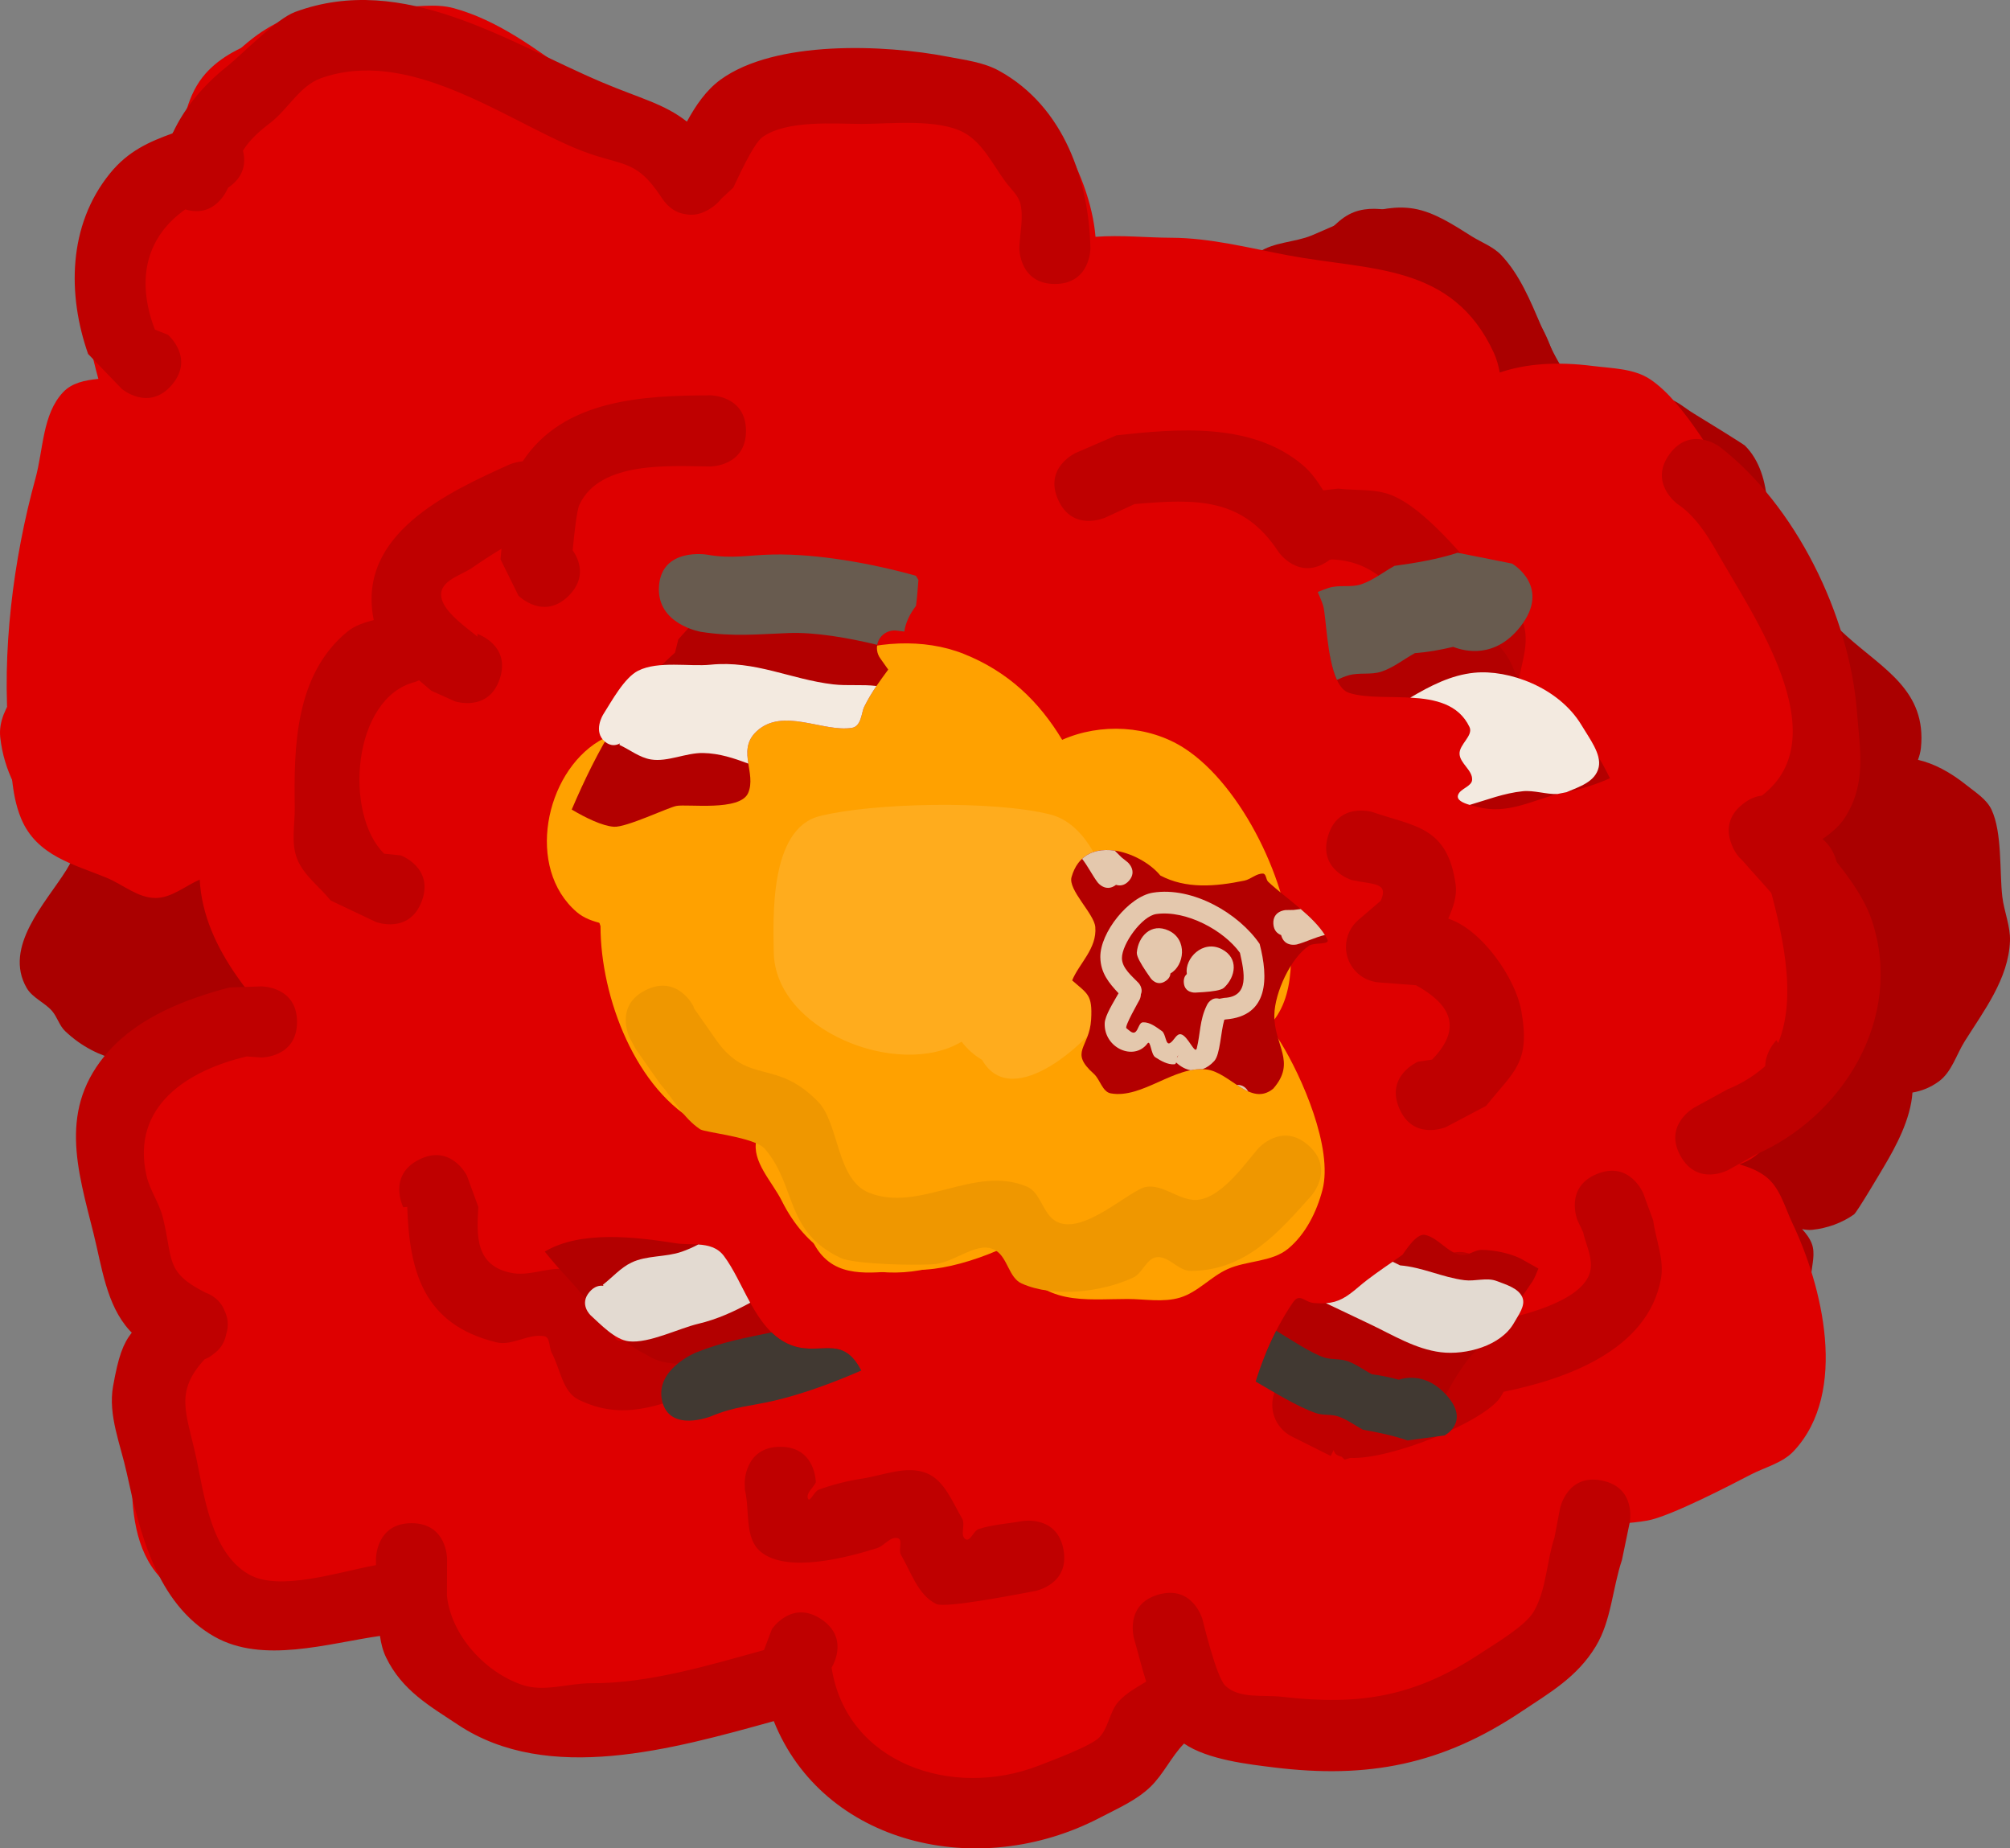 <svg version="1.1" xmlns="http://www.w3.org/2000/svg" xmlns:xlink="http://www.w3.org/1999/xlink" width="262.491" height="241.332" viewBox="0,0,262.491,241.332"><rect x="0" y="0" width="262.491" height="241.332" fill="#808080" stroke="none"/><g transform="translate(-108.755,-59.334)"><g data-paper-data="{&quot;isPaintingLayer&quot;:true}" fill-rule="nonzero" stroke="none" stroke-width="0.5" stroke-linecap="butt" stroke-linejoin="miter" stroke-miterlimit="10" stroke-dasharray="" stroke-dashoffset="0" style="mix-blend-mode: normal"><g data-paper-data="{&quot;index&quot;:null}" fill="#aa0000"><path d="M357.884,160.348c2.405,0.971 6.531,2.29 8.246,4.475c1.315,1.676 2.169,3.737 2.666,5.801c1.008,4.181 -0.256,5.14 -1.033,8.724c-1.089,5.023 -1.581,10.805 -5.639,14.573c-2.524,2.344 -5.415,3.521 -8.526,3.572c0.166,1.083 0.09,2.43 0.147,4.417c0.04,1.398 0.405,2.865 -0.006,4.194c-2.514,8.127 -9.214,9.788 -16.27,11.062c2.381,1.614 4.742,3.913 5.316,6.19c1.382,5.475 -3.736,12.194 -8.636,13.643c-0.29,0.086 -6.378,-0.483 -7.687,-0.601c-1.741,-0.284 -4.369,-0.524 -6.391,-1.375c-0.052,0.283 -0.127,0.562 -0.23,0.836c-3.085,8.2 -16.546,7.389 -22.152,2.817c-0.908,-0.741 -1.314,-1.954 -2.101,-2.823c-0.88,-0.972 -2.164,-1.578 -2.879,-2.678c-0.594,-0.914 -0.398,-2.169 -0.899,-3.136c-0.662,-1.276 -2.213,-2.094 -2.538,-3.491c-0.022,-0.094 -0.039,-0.187 -0.052,-0.281c-1.314,0.574 -2.659,0.39 -3.625,0.095c-0.471,1.29 -1.859,3.292 -2.464,3.654c-2.933,1.756 -10.271,2.129 -13.602,0.764c-2.064,-0.845 -4.589,-1.528 -5.756,-3.44c-0.101,-0.165 -1.154,-9.343 -1.344,-11.304c-0.117,-1.211 0.551,-2.771 -0.314,-3.635c-0.578,-0.577 -1.564,-0.438 -2.359,-0.593c-1.965,-0.383 -3.832,-1.211 -5.79,-1.632c-1.196,-0.257 -2.485,0.151 -3.655,-0.213c-1.744,-0.542 -5.999,-3.64 -7.422,-4.619c-1.827,-3.503 -7.297,-10.621 -5.524,-14.991c-0.347,-0.147 -0.666,-0.434 -0.993,-0.627c-2.3,-1.361 -5.803,-1.135 -7.255,-3.385c-3.572,-5.532 -1.243,-13.472 2.683,-17.584c1.773,-1.856 3.791,-1.868 4.809,-4.42c0.632,-1.583 1.201,-3.209 1.508,-4.891c0.305,-1.67 -0.468,-3.738 0.57,-5.067c4.21,-5.389 10.953,-3.788 16.611,-2.64c0.057,-0.821 0.301,-1.638 0.749,-2.387l0.74,-1.237c-0.228,-0.917 -0.377,-1.848 -0.467,-2.787l-0.401,0.186l-1.232,-2.604c-0.793,-1.615 -0.785,-3.575 0.193,-5.21c0.267,-0.446 0.588,-0.838 0.95,-1.173c-2.477,-0.2 -5.137,-0.652 -5.789,-1.169c-3.955,-3.144 -5.514,-8.892 -3.402,-13.48c1.013,-2.2 4.163,-2.48 6.023,-4.018c1.158,-0.958 1.34,-2.704 2.115,-3.996c2.772,-4.618 5.46,-8.412 11.173,-8.957c1.28,-2.239 2.38,-4.464 4.514,-6.111c0.989,-0.764 2.391,-0.828 3.432,-1.52c1.046,-0.695 1.635,-1.99 2.743,-2.585c0.651,-0.349 1.355,-0.629 2.094,-0.855c0.663,-0.964 1.377,-1.883 2.151,-2.747c1.393,-1.555 2.79,-3.35 4.75,-4.077c3.24,-1.202 7.655,0.411 10.407,2.119c2.336,1.45 4.304,3.504 5.916,5.886c4.821,2.079 8.642,5.819 10.004,12.072c0.182,0.836 0.258,3.169 0.211,5.294c0.752,-0.06 1.558,0.02 2.244,-0.261c1.5,-0.615 2.525,-2.424 4.15,-2.525c7.885,-0.491 15.932,9.845 16.279,17.058c0.155,3.216 -0.474,5.561 -1.665,7.754c-0.249,0.759 -0.524,1.512 -0.806,2.257c6.387,-1.139 14.047,3.421 17.267,9.079c3.88,1.969 6.541,5.523 5.831,11.076c-0.185,1.447 -1.412,2.491 -2.339,3.653c1.537,-0.217 3.194,0.011 4.753,-0.127zM311.392,198.929c-0.214,-0.013 -0.429,-0.039 -0.643,-0.079c0.2,0.139 0.37,0.206 0.5,0.151c0.042,-0.018 0.09,-0.042 0.142,-0.073z"/><path d="M265.421,167.526l-1.12,-0.688c-0.266,-0.163 -7.005,-4.243 -7.386,-4.7c-1.318,-1.58 -1.99,-4.845 -2.501,-6.867c-1.313,-5.203 -2.765,-11.279 -0.237,-16.074c-1.224,-0.171 -2.578,0.061 -3.625,-0.588c-1.15,-0.713 -1.606,-2.186 -2.408,-3.279c-1.599,-2.18 -3.752,-4.235 -3.301,-7.331c0.303,-2.082 1.484,-3.927 2.392,-5.813c2.782,-5.779 7.188,-11.378 11.791,-15.747c1.659,-1.575 2.958,-3.906 5.169,-4.512c0.95,-0.26 1.898,0.088 2.845,0.55c1.076,-3.905 2.514,-7.697 6.066,-10.175c1.993,-1.391 4.709,-1.301 6.957,-2.234c3.995,-1.659 8.75,-4.279 13.359,-3.488c2.686,0.461 5.248,2.181 7.522,3.604c1.297,0.812 2.82,1.352 3.872,2.468c4.802,5.099 5.455,13.373 10.608,17.901c0,0 0.822,0.759 0.943,1.826c3.3,-1.169 6.815,-1.916 10.135,-1.054c1.291,0.335 2.323,1.333 3.473,2.018c0.822,0.49 6.436,3.954 6.659,4.175c3.765,3.732 3.522,11.487 1.362,15.885c1.722,0.881 3.332,2.124 4.925,3.109c2.594,1.604 4.749,3.844 7.019,5.888c4.769,4.295 10.447,7.112 9.67,14.61c-0.055,0.527 -0.2,1.033 -0.382,1.53c2.049,0.477 4.141,1.548 6.365,3.328c1.181,0.946 2.597,1.813 3.242,3.183c1.409,2.991 1.03,8.144 1.403,11.342c0.227,1.947 1.075,3.847 1.003,5.801c-0.181,4.936 -3.433,9.14 -5.913,13.1c-1.101,1.758 -1.699,4.007 -3.37,5.23c-1.119,0.819 -2.274,1.257 -3.451,1.457c-0.228,3.442 -2.141,7.009 -3.721,9.664c-0.45,0.757 -3.528,5.974 -3.917,6.251c-1.575,1.12 -3.517,1.806 -5.449,2.008c-0.446,0.047 -0.888,-0.001 -1.327,-0.097c0.526,0.582 0.999,1.193 1.271,1.917c0.478,1.271 0.035,2.707 -0.087,4.051c-0.475,5.23 -2.862,13.285 -8.79,14.914c-1.208,0.332 -2.515,-0.109 -3.771,-0.201c-1.594,-0.118 -6.918,-0.514 -8.547,-1.169c-1.256,-0.504 -2.542,-1.221 -3.824,-2.02c-1.277,2.161 -2.884,4.646 -4.51,5.733c-6.915,4.625 -16.1,0.591 -22.29,-3.447c-1.611,-1.051 -3.742,-1.611 -4.778,-3.235c-1.137,-1.781 -0.878,-4.121 -1.243,-6.194c-0.8,-4.554 -1.439,-6.908 -0.03,-11.293l1.225,-2.152c0,0 1.386,-2.318 3.718,-0.885c2.332,1.433 0.947,3.751 0.947,3.751l-0.772,1.187c-1.325,3.263 -0.154,4.985 0.279,8.68c0.153,1.305 -0.333,2.803 0.365,3.924c0.609,0.978 2.06,1.018 3.062,1.581c4.27,2.404 11.436,7.057 16.389,3.575c0.805,-0.566 2.09,-2.576 3.083,-4.251c-0.546,-0.363 -1.082,-0.711 -1.606,-1.033l-1.68,-1.032c0,0 -2.332,-1.433 -0.947,-3.751c1.386,-2.318 3.718,-0.885 3.718,-0.885l1.68,1.032c1.123,0.69 2.258,1.424 3.411,2.146c0.164,0.068 0.334,0.154 0.509,0.262c0.184,0.113 0.344,0.231 0.484,0.353c4.215,2.575 8.7,4.791 13.79,4.017c1.27,-0.193 2.066,-2.452 2.451,-3.101c1.274,-2.146 1.932,-4.671 2.279,-7.158c0.083,-0.598 0.593,-1.226 0.335,-1.777c-0.469,-1 -1.606,-1.529 -2.292,-2.396c-0.912,-1.152 -1.703,-2.1 -2.546,-2.951c-1.668,-0.456 -3.266,-1.149 -5.294,-2.385l-2.24,-1.376c0,0 -2.332,-1.433 -0.947,-3.751c1.386,-2.318 3.718,-0.885 3.718,-0.885l0.749,0.46c1.286,-0.732 2.716,0.147 2.716,0.147c1.523,0.941 2.813,1.864 3.982,2.878c0.927,0.148 1.985,0.247 3.422,0.439c2.306,0.308 3.805,1.903 5.902,0.13c1.42,-1.2 1.777,-3.281 2.737,-4.878c0.575,-0.957 2.857,-4.546 3.147,-7.012c-0.893,-0.146 -1.786,-0.31 -2.671,-0.435c0,0 -2.69,-0.404 -2.335,-3.099c0.065,-0.493 0.208,-0.882 0.399,-1.189c-0.053,-0.394 -0.014,-0.849 0.17,-1.371c0.901,-2.554 3.46,-1.603 3.46,-1.603c1.366,0.591 3.069,0.69 4.099,1.774c0.249,0.262 0.473,0.531 0.674,0.805c0.68,-0.059 1.264,-0.222 1.644,-0.547c1.052,-0.897 1.273,-2.466 1.954,-3.674c1.765,-3.133 5.142,-6.673 5.156,-10.535c0.006,-1.676 -0.764,-3.283 -0.969,-4.95c-0.077,-0.631 -0.298,-8.174 -0.782,-9.373c-0.251,-0.623 -3.895,-2.732 -4.101,-2.842c-4.091,-2.193 -5.984,-0.937 -9.709,1.422l-0.132,0.784c0,0 -1.386,2.318 -3.718,0.885c-2.332,-1.433 -0.947,-3.751 -0.947,-3.751l1.864,-2.555c2.074,-1.291 4.039,-2.253 5.966,-2.788c0.324,-0.809 0.806,-1.575 0.929,-2.44c0.693,-4.87 -4.977,-7.255 -7.861,-9.855c-3.301,-2.976 -5.341,-4.687 -9.01,-7.003c-0.921,-0.581 -2.363,-2.024 -3.752,-1.627c-2.787,0.796 -4.121,3.457 -5.466,5.73l-0.998,1.669c0,0 -1.386,2.318 -3.718,0.885c-2.332,-1.433 -0.947,-3.751 -0.947,-3.751l0.998,-1.669c1.782,-2.955 3.655,-5.93 6.768,-7.445c0.325,-0.74 0.917,-1.185 0.917,-1.185c0.708,-0.458 1.746,-0.616 2.124,-1.373c0.892,-1.78 1.535,-7.715 -0.411,-9.292c-1.656,-1.342 -5.729,-4.231 -7.788,-4.815c-1.567,-0.444 -3.618,0.265 -5.094,0.623c-4.032,0.976 -8.723,1.915 -11.363,5.096l-0.348,0.686c0,0 -1.386,2.318 -3.718,0.885c-2.332,-1.433 -0.947,-3.75 -0.947,-3.75l0.983,-1.54c0.945,-0.979 1.69,-2.202 2.836,-2.936c0.869,-0.556 2.05,-0.391 2.999,-0.798c0.376,-0.161 0.759,-0.328 1.151,-0.498c-5.029,-4.996 -5.741,-12.699 -10.554,-17.846c-0.752,-0.805 -1.906,-1.095 -2.848,-1.66c-1.4,-0.84 -3.801,-2.55 -5.463,-2.851c-3.471,-0.628 -7.573,1.934 -10.517,3.149c-1.994,0.823 -4.431,0.633 -6.207,1.854c-1.809,1.244 -2.868,4.173 -4.134,5.943l1.654,0.911c0,0 2.015,1.86 0.199,3.851c-1.274,1.397 -2.645,0.899 -3.351,0.478c-1.155,1.185 -2.886,0.478 -2.886,0.478c-0.715,-0.452 -1.362,-1.641 -2.145,-1.354c-1.206,0.441 -1.545,2.054 -2.394,3.016c-1.149,1.302 -2.468,2.447 -3.594,3.768c-3.258,3.823 -7.71,9.479 -9.084,14.475c-0.385,1.4 1.541,2.501 2.332,3.738c0.333,0.521 0.212,1.381 0.741,1.699c0.551,0.331 1.275,-0.199 1.907,-0.109c1.648,0.235 3.268,0.639 4.894,1.015c0.142,-0.031 0.283,-0.066 0.42,-0.107c0,0 1.578,-0.376 2.6,0.688l0.838,0.069c0,0 2.706,0.245 2.509,2.959c-0.196,2.714 -2.902,2.469 -2.902,2.469l-1.677,-0.161c-0.514,-0.09 -1.027,-0.188 -1.539,-0.291c-3.988,2.018 -1.585,10.016 -0.703,13.513c0.082,0.323 0.973,4.2 1.347,4.627c1.545,1.765 4.059,2.331 6.054,3.556l1.12,0.688c0,0 2.332,1.433 0.947,3.75c-1.386,2.318 -3.718,0.885 -3.718,0.885z"/><path d="M265.19,209.739l0.722,-0.605c0,0 2.153,-1.62 3.804,0.571c1.651,2.191 -0.502,3.811 -0.502,3.811l-2.047,1.238c0.209,2.794 0.336,8.689 2.181,10.639c0.607,0.641 5.942,2.957 6.188,3.022c1.195,0.315 2.454,0.236 3.683,0.309c0.654,0.039 1.455,0.433 1.964,0.029c1.186,-0.941 1.572,-2.636 2.655,-3.694c1.264,-1.236 2.867,-2.069 4.3,-3.104c0,0 2.193,-1.566 3.79,0.664c1.598,2.23 -0.595,3.796 -0.595,3.796c-1.239,0.874 -2.619,1.577 -3.718,2.622c-1.424,1.355 -2.118,3.487 -3.789,4.521c-1.678,1.038 -7.969,0.544 -9.545,0.136c-1.825,-0.473 -7.678,-3.261 -9.038,-4.809c-2.895,-3.297 -3.331,-9.697 -3.058,-14.436l-1.968,-0.18c-6.33,-1.109 -12.516,-1.237 -17.572,-6.036c-0.776,-0.737 -1.077,-1.862 -1.758,-2.688c-0.871,-1.057 -2.354,-1.67 -2.876,-2.935c-0.587,-1.422 -0.041,-3.066 -0.231,-4.587c-0.146,-1.162 -0.324,-2.324 -0.468,-3.487c-2.554,-0.649 -4.928,-1.759 -7.142,-3.858c-0.766,-0.726 -1.027,-1.866 -1.729,-2.654c-0.984,-1.104 -2.547,-1.697 -3.288,-2.976c-3.098,-5.349 2.498,-11.128 5.164,-15.372c1.141,-1.817 1.838,-4.039 3.479,-5.413c0.183,-0.153 0.38,-0.28 0.588,-0.386c-0.139,-1.528 0.789,-3.062 1.346,-4.51c1.428,-3.713 5.5,-9.77 9.054,-11.291c1.414,-0.605 3.08,0.339 4.62,0.509c2.794,0.309 5.47,1.606 7.903,3.055c0,0 2.332,1.433 0.947,3.751c-1.386,2.318 -3.718,0.885 -3.718,0.885c-1.742,-1.114 -3.726,-1.922 -5.748,-2.288c-0.791,-0.143 -1.585,-1.032 -2.311,-0.705c-1.426,0.643 -3.556,4.699 -4.292,5.932c-0.508,0.852 -1.003,1.712 -1.538,2.547c-0.273,0.426 -1.015,0.752 -0.951,1.222c0.462,0.105 0.96,0.337 1.352,0.816c0.118,0.047 0.228,0.104 0.321,0.176c0.885,0.684 1.645,1.518 2.467,2.277l1.81,1.05c0,0 2.332,1.433 0.947,3.75c-1.386,2.318 -3.718,0.885 -3.718,0.885l-2.671,-1.702c-0.379,-0.35 -1.191,-1.081 -2.089,-1.921c-0.405,0.023 -0.78,0.106 -1.069,0.369c-1.818,1.658 -2.352,4.34 -3.618,6.456c-1.266,2.117 -3.087,3.93 -3.973,6.238c-0.515,1.344 2.08,2.047 3.063,3.124c0.612,0.671 0.772,1.688 1.42,2.323c1.217,1.194 2.538,1.89 3.936,2.321c0.4,-0.388 0.997,-0.672 1.885,-0.661c1.35,0.018 2.031,0.701 2.375,1.384c0.503,0.046 1.012,0.088 1.526,0.135l0.92,-0.363c0,0 2.629,-0.626 3.299,2.026c0.669,2.652 -1.96,3.278 -1.96,3.278l-2.651,0.487c-0.119,-0.011 -0.237,-0.022 -0.356,-0.033c0.099,0.676 0.192,1.352 0.249,2.03c0.085,1.015 -0.578,2.092 -0.199,3.042c0.323,0.81 1.48,0.963 2.059,1.618c0.591,0.67 0.754,1.665 1.391,2.29c3.928,3.849 9.453,3.616 14.42,4.487l2.793,0.251c0,0 0.849,0.077 1.562,0.622z"/></g><g data-paper-data="{&quot;index&quot;:null}" fill="#aa0000"><path d="M244.971,163.628c2.405,0.971 6.531,2.29 8.246,4.475c1.315,1.676 2.169,3.737 2.666,5.801c1.008,4.181 -0.256,5.14 -1.033,8.724c-1.089,5.023 -1.581,10.805 -5.639,14.573c-2.524,2.344 -5.415,3.521 -8.526,3.572c0.166,1.083 0.09,2.43 0.147,4.417c0.04,1.398 0.405,2.865 -0.006,4.194c-2.514,8.127 -9.214,9.788 -16.27,11.062c2.381,1.614 4.742,3.913 5.316,6.19c1.382,5.475 -3.736,12.194 -8.636,13.643c-0.29,0.086 -6.378,-0.483 -7.687,-0.601c-1.741,-0.284 -4.369,-0.524 -6.391,-1.375c-0.052,0.283 -0.127,0.562 -0.23,0.836c-3.085,8.2 -16.546,7.389 -22.152,2.817c-0.908,-0.741 -1.314,-1.954 -2.101,-2.823c-0.88,-0.972 -2.164,-1.578 -2.879,-2.678c-0.594,-0.914 -0.398,-2.169 -0.899,-3.136c-0.662,-1.276 -2.213,-2.094 -2.538,-3.491c-0.022,-0.094 -0.039,-0.187 -0.052,-0.281c-1.314,0.574 -2.659,0.39 -3.625,0.095c-0.471,1.29 -1.859,3.292 -2.464,3.654c-2.933,1.756 -10.271,2.129 -13.602,0.764c-2.064,-0.845 -4.589,-1.528 -5.756,-3.44c-0.101,-0.165 -1.154,-9.343 -1.344,-11.304c-0.117,-1.211 0.551,-2.771 -0.314,-3.635c-0.578,-0.577 -1.564,-0.438 -2.359,-0.593c-1.965,-0.383 -3.832,-1.211 -5.79,-1.632c-1.196,-0.257 -2.485,0.151 -3.655,-0.213c-1.744,-0.542 -5.999,-3.64 -7.422,-4.619c-1.827,-3.503 -7.297,-10.621 -5.524,-14.991c-0.347,-0.147 -0.666,-0.434 -0.993,-0.627c-2.3,-1.361 -5.803,-1.135 -7.255,-3.385c-3.572,-5.532 -1.243,-13.472 2.683,-17.584c1.773,-1.856 3.791,-1.868 4.809,-4.42c0.632,-1.583 1.201,-3.209 1.508,-4.891c0.305,-1.67 -0.468,-3.738 0.57,-5.067c4.21,-5.389 10.953,-3.788 16.611,-2.64c0.057,-0.821 0.301,-1.638 0.749,-2.387l0.74,-1.237c-0.228,-0.917 -0.377,-1.848 -0.467,-2.787l-0.401,0.186l-1.232,-2.604c-0.793,-1.615 -0.785,-3.575 0.193,-5.21c0.267,-0.446 0.588,-0.838 0.95,-1.173c-2.477,-0.2 -5.137,-0.652 -5.789,-1.169c-3.955,-3.144 -5.514,-8.892 -3.402,-13.48c1.013,-2.2 4.163,-2.48 6.023,-4.018c1.158,-0.958 1.34,-2.704 2.115,-3.996c2.772,-4.618 5.46,-8.412 11.173,-8.957c1.28,-2.239 2.38,-4.464 4.514,-6.111c0.989,-0.764 2.391,-0.828 3.432,-1.52c1.046,-0.695 1.635,-1.99 2.743,-2.585c0.651,-0.349 1.355,-0.629 2.094,-0.855c0.663,-0.964 1.377,-1.883 2.151,-2.747c1.393,-1.555 2.79,-3.35 4.75,-4.077c3.24,-1.202 7.655,0.411 10.407,2.119c2.336,1.45 4.304,3.504 5.916,5.886c4.821,2.079 8.642,5.819 10.004,12.072c0.182,0.836 0.258,3.169 0.211,5.294c0.752,-0.06 1.558,0.02 2.244,-0.261c1.5,-0.615 2.525,-2.424 4.15,-2.525c7.885,-0.491 15.932,9.845 16.279,17.058c0.155,3.216 -0.474,5.561 -1.665,7.754c-0.249,0.759 -0.524,1.512 -0.806,2.257c6.387,-1.139 14.047,3.421 17.267,9.079c3.88,1.969 6.541,5.523 5.831,11.076c-0.185,1.447 -1.412,2.491 -2.339,3.653c1.537,-0.217 3.194,0.011 4.753,-0.127zM198.479,202.209c-0.214,-0.013 -0.429,-0.039 -0.643,-0.079c0.2,0.139 0.37,0.206 0.5,0.151c0.042,-0.018 0.09,-0.042 0.142,-0.073z"/><path d="M152.508,170.806l-1.12,-0.688c-0.266,-0.163 -7.005,-4.243 -7.386,-4.7c-1.318,-1.58 -1.99,-4.845 -2.501,-6.867c-1.313,-5.203 -2.765,-11.279 -0.237,-16.074c-1.224,-0.171 -2.578,0.061 -3.625,-0.588c-1.15,-0.713 -1.606,-2.186 -2.408,-3.279c-1.599,-2.18 -3.752,-4.235 -3.301,-7.331c0.303,-2.082 1.484,-3.927 2.392,-5.813c2.782,-5.779 7.188,-11.378 11.791,-15.747c1.659,-1.575 2.958,-3.906 5.169,-4.512c0.95,-0.26 1.898,0.088 2.845,0.55c1.076,-3.905 2.514,-7.697 6.066,-10.175c1.993,-1.391 4.709,-1.301 6.957,-2.234c3.995,-1.659 8.75,-4.279 13.359,-3.488c2.686,0.461 5.248,2.181 7.522,3.604c1.297,0.812 2.82,1.352 3.872,2.468c4.802,5.099 5.455,13.373 10.608,17.901c0,0 0.822,0.759 0.943,1.826c3.3,-1.169 6.815,-1.916 10.135,-1.054c1.291,0.335 2.323,1.333 3.473,2.018c0.822,0.49 6.436,3.954 6.659,4.175c3.765,3.732 3.522,11.487 1.362,15.885c1.722,0.881 3.332,2.124 4.925,3.109c2.594,1.604 4.749,3.844 7.019,5.888c4.769,4.295 10.447,7.112 9.67,14.61c-0.055,0.527 -0.2,1.033 -0.382,1.53c2.049,0.477 4.141,1.548 6.365,3.328c1.181,0.946 2.597,1.813 3.242,3.183c1.409,2.991 1.03,8.144 1.403,11.342c0.227,1.947 1.075,3.847 1.003,5.801c-0.181,4.936 -3.433,9.14 -5.913,13.1c-1.101,1.758 -1.699,4.007 -3.37,5.23c-1.119,0.819 -2.274,1.257 -3.451,1.457c-0.228,3.442 -2.141,7.009 -3.721,9.664c-0.45,0.757 -3.528,5.974 -3.917,6.251c-1.575,1.12 -3.517,1.806 -5.449,2.008c-0.446,0.047 -0.888,-0.001 -1.327,-0.097c0.526,0.582 0.999,1.193 1.271,1.917c0.478,1.271 0.035,2.707 -0.087,4.051c-0.475,5.23 -2.862,13.285 -8.79,14.914c-1.208,0.332 -2.515,-0.109 -3.771,-0.201c-1.594,-0.118 -6.918,-0.514 -8.547,-1.169c-1.256,-0.504 -2.542,-1.221 -3.824,-2.02c-1.277,2.161 -2.884,4.646 -4.51,5.733c-6.915,4.625 -16.1,0.591 -22.29,-3.447c-1.611,-1.051 -3.742,-1.611 -4.778,-3.235c-1.137,-1.781 -0.878,-4.121 -1.243,-6.194c-0.8,-4.554 -1.439,-6.908 -0.03,-11.293l1.225,-2.152c0,0 1.386,-2.318 3.718,-0.885c2.332,1.433 0.947,3.751 0.947,3.751l-0.772,1.187c-1.325,3.263 -0.154,4.985 0.279,8.68c0.153,1.305 -0.333,2.803 0.365,3.924c0.609,0.978 2.06,1.018 3.062,1.581c4.27,2.404 11.436,7.057 16.389,3.575c0.805,-0.566 2.09,-2.576 3.083,-4.251c-0.546,-0.363 -1.082,-0.711 -1.606,-1.033l-1.68,-1.032c0,0 -2.332,-1.433 -0.947,-3.751c1.386,-2.318 3.718,-0.885 3.718,-0.885l1.68,1.032c1.123,0.69 2.258,1.424 3.411,2.146c0.164,0.068 0.334,0.154 0.509,0.262c0.184,0.113 0.344,0.231 0.484,0.353c4.215,2.575 8.7,4.791 13.79,4.017c1.27,-0.193 2.066,-2.452 2.451,-3.101c1.274,-2.146 1.932,-4.671 2.279,-7.158c0.083,-0.598 0.593,-1.226 0.335,-1.777c-0.469,-1 -1.606,-1.529 -2.292,-2.396c-0.912,-1.152 -1.703,-2.1 -2.546,-2.951c-1.668,-0.456 -3.266,-1.149 -5.294,-2.385l-2.24,-1.376c0,0 -2.332,-1.433 -0.947,-3.751c1.386,-2.318 3.718,-0.885 3.718,-0.885l0.749,0.46c1.286,-0.732 2.716,0.147 2.716,0.147c1.523,0.941 2.813,1.864 3.982,2.878c0.927,0.148 1.985,0.247 3.422,0.439c2.306,0.308 3.805,1.903 5.902,0.13c1.42,-1.2 1.777,-3.281 2.737,-4.878c0.575,-0.957 2.857,-4.546 3.147,-7.012c-0.893,-0.146 -1.786,-0.31 -2.671,-0.435c0,0 -2.69,-0.404 -2.335,-3.099c0.065,-0.493 0.208,-0.882 0.399,-1.189c-0.053,-0.394 -0.014,-0.849 0.17,-1.371c0.901,-2.554 3.46,-1.603 3.46,-1.603c1.366,0.591 3.069,0.69 4.099,1.774c0.249,0.262 0.473,0.531 0.674,0.805c0.68,-0.059 1.264,-0.222 1.644,-0.547c1.052,-0.897 1.273,-2.466 1.954,-3.674c1.765,-3.133 5.142,-6.673 5.156,-10.535c0.006,-1.676 -0.764,-3.283 -0.969,-4.95c-0.077,-0.631 -0.298,-8.174 -0.782,-9.373c-0.251,-0.623 -3.895,-2.732 -4.101,-2.842c-4.091,-2.193 -5.984,-0.937 -9.709,1.422l-0.132,0.784c0,0 -1.386,2.318 -3.718,0.885c-2.332,-1.433 -0.947,-3.751 -0.947,-3.751l1.864,-2.555c2.074,-1.291 4.039,-2.253 5.966,-2.788c0.324,-0.809 0.806,-1.575 0.929,-2.44c0.693,-4.87 -4.977,-7.255 -7.861,-9.855c-3.301,-2.976 -5.341,-4.687 -9.01,-7.003c-0.921,-0.581 -2.363,-2.024 -3.752,-1.627c-2.787,0.796 -4.121,3.457 -5.466,5.73l-0.998,1.669c0,0 -1.386,2.318 -3.718,0.885c-2.332,-1.433 -0.947,-3.751 -0.947,-3.751l0.998,-1.669c1.782,-2.955 3.655,-5.93 6.768,-7.445c0.325,-0.74 0.917,-1.185 0.917,-1.185c0.708,-0.458 1.746,-0.616 2.124,-1.373c0.892,-1.78 1.535,-7.715 -0.411,-9.292c-1.656,-1.342 -5.729,-4.231 -7.788,-4.815c-1.567,-0.444 -3.618,0.265 -5.094,0.623c-4.032,0.976 -8.723,1.915 -11.363,5.096l-0.348,0.686c0,0 -1.386,2.318 -3.718,0.885c-2.332,-1.433 -0.947,-3.75 -0.947,-3.75l0.983,-1.54c0.945,-0.979 1.69,-2.202 2.836,-2.936c0.869,-0.556 2.05,-0.391 2.999,-0.798c0.376,-0.161 0.759,-0.328 1.151,-0.498c-5.029,-4.996 -5.741,-12.699 -10.554,-17.846c-0.752,-0.805 -1.906,-1.095 -2.848,-1.66c-1.4,-0.84 -3.801,-2.55 -5.463,-2.851c-3.471,-0.628 -7.573,1.934 -10.517,3.149c-1.994,0.823 -4.431,0.633 -6.207,1.854c-1.809,1.244 -2.868,4.173 -4.134,5.943l1.654,0.911c0,0 2.015,1.86 0.199,3.851c-1.274,1.397 -2.645,0.899 -3.351,0.478c-1.155,1.185 -2.886,0.478 -2.886,0.478c-0.715,-0.452 -1.362,-1.641 -2.145,-1.354c-1.206,0.441 -1.545,2.054 -2.394,3.016c-1.149,1.302 -2.468,2.447 -3.594,3.768c-3.258,3.823 -7.71,9.479 -9.084,14.475c-0.385,1.4 1.541,2.501 2.332,3.738c0.333,0.521 0.212,1.381 0.741,1.699c0.551,0.331 1.275,-0.199 1.907,-0.109c1.648,0.235 3.268,0.639 4.894,1.015c0.142,-0.031 0.283,-0.066 0.42,-0.107c0,0 1.578,-0.376 2.6,0.688l0.838,0.069c0,0 2.706,0.245 2.509,2.959c-0.196,2.714 -2.902,2.469 -2.902,2.469l-1.677,-0.161c-0.514,-0.09 -1.027,-0.188 -1.539,-0.291c-3.988,2.018 -1.585,10.016 -0.703,13.513c0.082,0.323 0.973,4.2 1.347,4.627c1.545,1.765 4.059,2.331 6.054,3.556l1.12,0.688c0,0 2.332,1.433 0.947,3.75c-1.386,2.318 -3.718,0.885 -3.718,0.885z"/><path d="M152.277,213.019l0.722,-0.605c0,0 2.153,-1.62 3.804,0.571c1.651,2.191 -0.502,3.811 -0.502,3.811l-2.047,1.238c0.209,2.794 0.336,8.689 2.181,10.639c0.607,0.641 5.942,2.957 6.188,3.022c1.195,0.315 2.454,0.236 3.683,0.309c0.654,0.039 1.455,0.433 1.964,0.029c1.186,-0.941 1.572,-2.636 2.655,-3.694c1.264,-1.236 2.867,-2.069 4.3,-3.104c0,0 2.193,-1.566 3.79,0.664c1.598,2.23 -0.595,3.796 -0.595,3.796c-1.239,0.874 -2.619,1.577 -3.718,2.622c-1.424,1.355 -2.118,3.487 -3.789,4.521c-1.678,1.038 -7.969,0.544 -9.545,0.136c-1.825,-0.473 -7.678,-3.261 -9.038,-4.809c-2.895,-3.297 -3.331,-9.697 -3.058,-14.436l-1.968,-0.18c-6.33,-1.109 -12.516,-1.237 -17.572,-6.036c-0.776,-0.737 -1.077,-1.862 -1.758,-2.688c-0.871,-1.057 -2.354,-1.67 -2.876,-2.935c-0.587,-1.422 -0.041,-3.066 -0.231,-4.587c-0.146,-1.162 -0.324,-2.324 -0.468,-3.487c-2.554,-0.649 -4.928,-1.759 -7.142,-3.858c-0.766,-0.726 -1.027,-1.866 -1.729,-2.654c-0.984,-1.104 -2.547,-1.697 -3.288,-2.976c-3.098,-5.349 2.498,-11.128 5.164,-15.372c1.141,-1.817 1.838,-4.039 3.479,-5.413c0.183,-0.153 0.38,-0.28 0.588,-0.386c-0.139,-1.528 0.789,-3.062 1.346,-4.51c1.428,-3.713 5.5,-9.77 9.054,-11.291c1.414,-0.605 3.08,0.339 4.62,0.509c2.794,0.309 5.47,1.606 7.903,3.055c0,0 2.332,1.433 0.947,3.751c-1.386,2.318 -3.718,0.885 -3.718,0.885c-1.742,-1.114 -3.726,-1.922 -5.748,-2.288c-0.791,-0.143 -1.585,-1.032 -2.311,-0.705c-1.426,0.643 -3.556,4.699 -4.292,5.932c-0.508,0.852 -1.003,1.712 -1.538,2.547c-0.273,0.426 -1.015,0.752 -0.951,1.222c0.462,0.105 0.96,0.337 1.352,0.816c0.118,0.047 0.228,0.104 0.321,0.176c0.885,0.684 1.645,1.518 2.467,2.277l1.81,1.05c0,0 2.332,1.433 0.947,3.75c-1.386,2.318 -3.718,0.885 -3.718,0.885l-2.671,-1.702c-0.379,-0.35 -1.191,-1.081 -2.089,-1.921c-0.405,0.023 -0.78,0.106 -1.069,0.369c-1.818,1.658 -2.352,4.34 -3.618,6.456c-1.266,2.117 -3.087,3.93 -3.973,6.238c-0.515,1.344 2.08,2.047 3.063,3.124c0.612,0.671 0.772,1.688 1.42,2.323c1.217,1.194 2.538,1.89 3.936,2.321c0.4,-0.388 0.997,-0.672 1.885,-0.661c1.35,0.018 2.031,0.701 2.375,1.384c0.503,0.046 1.012,0.088 1.526,0.135l0.92,-0.363c0,0 2.629,-0.626 3.299,2.026c0.669,2.652 -1.96,3.278 -1.96,3.278l-2.651,0.487c-0.119,-0.011 -0.237,-0.022 -0.356,-0.033c0.099,0.676 0.192,1.352 0.249,2.03c0.085,1.015 -0.578,2.092 -0.199,3.042c0.323,0.81 1.48,0.963 2.059,1.618c0.591,0.67 0.754,1.665 1.391,2.29c3.928,3.849 9.453,3.616 14.42,4.487l2.793,0.251c0,0 0.849,0.077 1.562,0.622z"/></g><g><g data-paper-data="{&quot;index&quot;:null}" fill="#de0000"><path d="M304.226,111.828c4.346,-0.741 11.5,-2.523 15.9,-0.865c3.374,1.271 6.41,3.523 8.932,6.1c5.107,5.219 4.101,7.761 6.09,13.71c2.787,8.339 7.104,17.252 4.476,26.426c-1.635,5.706 -4.818,10.032 -9.303,12.907c1.184,1.438 2.246,3.48 4.059,6.339c1.276,2.012 3.084,3.833 3.642,6.149c3.414,14.169 -4.894,22.632 -14.056,30.85c4.872,0.222 10.31,1.466 13.128,4.284c6.778,6.778 5.175,21.228 -0.697,27.76c-0.348,0.387 -9.705,5.033 -11.715,6.037c-2.782,1.151 -6.817,3.164 -10.501,3.738c0.17,0.461 0.304,0.937 0.392,1.431c2.646,14.79 -17.656,25.717 -29.797,24.063c-1.967,-0.268 -3.613,-1.68 -5.516,-2.245c-2.127,-0.632 -4.525,-0.365 -6.522,-1.332c-1.661,-0.805 -2.467,-2.82 -4.039,-3.785c-2.075,-1.274 -5.045,-1.076 -6.733,-2.83c-0.113,-0.118 -0.22,-0.239 -0.321,-0.365c-1.413,2.024 -3.532,2.964 -5.196,3.401c0.437,2.315 0.159,6.496 -0.406,7.571c-2.741,5.212 -13.1,12.362 -19.137,13.361c-3.741,0.619 -8.011,1.891 -11.374,0.14c-0.291,-0.151 -9.813,-12.65 -11.797,-15.352c-1.225,-1.668 -1.61,-4.556 -3.621,-5.043c-1.343,-0.326 -2.658,0.766 -3.951,1.255c-3.194,1.208 -6.632,1.675 -9.849,2.82c-1.966,0.7 -3.486,2.457 -5.506,2.978c-3.011,0.776 -11.903,0.067 -14.826,-0.087c-5.709,-3.487 -19.869,-8.994 -21.091,-16.991c-0.633,0.096 -1.348,-0.036 -1.992,-0.025c-4.533,0.076 -9.435,3.56 -13.509,1.571c-10.016,-4.89 -13.538,-18.619 -11.4,-28.176c0.965,-4.315 3.892,-6.149 3.154,-10.803c-0.458,-2.887 -1.045,-5.783 -2.062,-8.523c-1.01,-2.721 -3.934,-5.056 -3.58,-7.936c1.437,-11.684 12.649,-15.407 21.885,-18.817c-0.631,-1.254 -0.987,-2.671 -0.987,-4.171v-2.479c-1.13,-1.138 -2.157,-2.368 -3.106,-3.663l-0.422,0.632l-4.06,-2.706c-2.56,-1.653 -4.255,-4.532 -4.255,-7.806c0,-0.893 0.126,-1.757 0.361,-2.574c-3.78,1.936 -8.046,3.669 -9.445,3.497c-8.495,-1.046 -15.768,-8.064 -16.687,-16.687c-0.441,-4.135 3.902,-7.381 5.271,-11.308c0.852,-2.445 -0.403,-5.169 -0.398,-7.758c0.015,-9.261 0.627,-17.239 8.47,-23.178c-0.086,-4.432 -0.421,-8.682 1.252,-13.015c0.775,-2.009 2.759,-3.365 3.672,-5.316c0.917,-1.96 0.649,-4.388 1.743,-6.255c0.643,-1.098 1.425,-2.142 2.304,-3.137c0.125,-2.009 0.365,-3.999 0.74,-5.961c0.675,-3.532 1.146,-7.42 3.366,-10.248c3.671,-4.677 11.502,-6.287 16.995,-6.262c4.663,0.022 9.316,1.26 13.737,3.298c8.828,-1.293 17.646,0.748 25.072,8.682c0.993,1.061 3.135,4.41 4.915,7.565c1.043,-0.766 2.286,-1.372 3.039,-2.401c1.648,-2.251 1.566,-5.824 3.844,-7.435c11.051,-7.815 31.764,0.085 38.548,10.34c3.024,4.572 4.151,8.574 4.325,12.859c0.299,1.336 0.554,2.687 0.791,4.031c8.307,-7.417 23.429,-7.63 33.041,-2.238c7.363,-0.607 14.33,2.205 18.13,10.98c0.99,2.287 0.113,4.92 -0.225,7.457c2.048,-1.701 4.66,-2.859 6.808,-4.463zM270.125,210.193c-0.324,0.174 -0.659,0.328 -1.004,0.463c0.412,0.023 0.718,-0.031 0.86,-0.229c0.046,-0.064 0.094,-0.143 0.144,-0.234z"/><path d="M175.864,205.56h-2.229c-0.529,0 -13.893,0.088 -14.845,-0.238c-3.294,-1.128 -7.115,-5.308 -9.618,-7.81c-6.441,-6.441 -13.843,-14.037 -14.337,-23.335c-1.931,0.851 -3.699,2.41 -5.789,2.401c-2.295,-0.01 -4.241,-1.757 -6.361,-2.637c-4.226,-1.754 -9.149,-2.828 -11.186,-7.769c-1.371,-3.323 -1.258,-7.088 -1.578,-10.669c-0.98,-10.97 0.56,-23.139 3.459,-33.682c1.045,-3.8 0.906,-8.384 3.599,-11.262c1.157,-1.236 2.84,-1.579 4.621,-1.755c-1.833,-6.689 -3.04,-13.539 -0.026,-20.367c1.691,-3.831 5.724,-6.144 8.183,-9.534c4.372,-6.026 9.013,-14.144 16.413,-17.134c4.311,-1.742 9.539,-1.527 14.088,-1.489c2.595,0.022 5.283,-0.558 7.785,0.131c11.429,3.148 19.581,14.683 31.025,16.679c0,0 1.858,0.372 2.962,1.827c3.786,-4.683 8.253,-8.94 13.838,-10.666c2.17,-0.671 4.541,-0.138 6.813,-0.168c1.623,-0.022 12.811,0.001 13.329,0.124c8.729,2.079 15.125,13.659 15.81,22.048c3.274,-0.259 6.7,0.113 9.876,0.122c5.172,0.015 10.26,1.357 15.344,2.308c10.682,2 21.399,1.017 26.795,12.701c0.379,0.821 0.608,1.693 0.777,2.585c3.398,-1.145 7.377,-1.459 12.163,-0.852c2.543,0.322 5.36,0.319 7.49,1.745c4.654,3.115 8.59,11.004 11.915,15.354c2.025,2.649 4.913,4.668 6.51,7.596c4.034,7.395 2.958,16.481 2.795,24.514c-0.072,3.566 1.014,7.4 -0.353,10.694c-0.916,2.206 -2.216,3.888 -3.756,5.24c2.664,5.248 2.984,12.195 2.995,17.507c0.003,1.514 0.065,11.927 -0.262,12.684c-1.318,3.058 -3.548,5.811 -6.184,7.845c-0.609,0.47 -1.294,0.797 -2.017,1.052c1.273,0.378 2.492,0.849 3.518,1.664c1.802,1.433 2.408,3.935 3.399,6.013c3.861,8.09 7.397,22.04 0.186,29.76c-1.469,1.573 -3.756,2.105 -5.665,3.099c-2.422,1.262 -10.519,5.472 -13.46,5.98c-2.267,0.391 -4.763,0.499 -7.325,0.482c0.022,4.316 -0.155,9.402 -1.575,12.458c-6.042,13 -22.925,15.356 -35.451,15.012c-3.259,-0.09 -6.849,1.007 -9.772,-0.438c-3.206,-1.586 -4.865,-5.247 -7.201,-7.956c-5.129,-5.951 -8.108,-8.826 -9.874,-16.517l-0.09,-4.255c0,0 0,-4.643 4.643,-4.643c4.643,0 4.643,4.643 4.643,4.643l-0.09,2.434c0.912,5.973 4.115,7.443 7.961,12.465c1.359,1.774 1.955,4.406 3.947,5.42c1.738,0.885 3.885,-0.363 5.834,-0.438c8.308,-0.321 22.792,0.046 26.973,-9.512c0.68,-1.554 0.801,-5.656 0.788,-9.003c-1.11,-0.04 -2.194,-0.067 -3.237,-0.067h-3.344c0,0 -4.643,0 -4.643,-4.643c0,-4.643 4.643,-4.643 4.643,-4.643h3.344c2.236,0 4.526,0.054 6.834,0.075c0.298,-0.048 0.62,-0.075 0.969,-0.075c0.366,0 0.702,0.029 1.013,0.082c8.378,-0.021 16.837,-0.811 23.572,-6.525c1.68,-1.426 0.873,-5.452 0.87,-6.749c-0.012,-4.291 -1.252,-8.582 -2.913,-12.538c-0.399,-0.95 -0.204,-2.33 -1.06,-2.905c-1.553,-1.043 -3.67,-0.795 -5.423,-1.447c-2.331,-0.867 -4.307,-1.544 -6.276,-2.032c-2.825,0.833 -5.755,1.255 -9.783,1.27h-4.459c0,0 -4.643,0 -4.643,-4.643c0,-4.643 4.643,-4.643 4.643,-4.643h1.491c1.235,-2.229 4.082,-2.229 4.082,-2.229c3.036,0.008 5.717,0.199 8.301,0.632c1.478,-0.618 3.104,-1.425 5.365,-2.437c3.625,-1.623 7.196,-0.637 8.706,-5.122c1.023,-3.037 -0.268,-6.406 -0.262,-9.61c0.004,-1.919 0.202,-9.231 -1.522,-13.105c-1.428,0.59 -2.87,1.153 -4.268,1.767c0,0 -4.267,1.829 -6.096,-2.438c-0.335,-0.781 -0.465,-1.48 -0.455,-2.101c-0.42,-0.528 -0.759,-1.231 -0.945,-2.161c-0.911,-4.553 3.642,-5.463 3.642,-5.463c2.504,-0.363 5.069,-1.751 7.511,-1.09c0.591,0.16 1.151,0.352 1.683,0.573c0.938,-0.699 1.647,-1.463 1.918,-2.281c0.751,-2.262 -0.293,-4.759 -0.353,-7.141c-0.158,-6.179 1.677,-14.404 -1.664,-20.074c-1.45,-2.461 -3.971,-4.122 -5.719,-6.381c-0.662,-0.855 -7.549,-11.707 -9.298,-13.029c-0.908,-0.686 -8.048,-0.497 -8.444,-0.474c-7.864,0.469 -9.527,4.012 -12.897,10.822l0.49,1.268c0,0 0,4.643 -4.643,4.643c-4.643,0 -4.643,-4.643 -4.643,-4.643l0.49,-5.42c1.896,-3.759 3.919,-6.935 6.259,-9.453c-0.233,-1.477 -0.197,-3.033 -0.771,-4.411c-3.23,-7.758 -13.562,-6.15 -20.023,-7.364c-7.396,-1.389 -11.856,-2.06 -19.212,-2.15c-1.847,-0.023 -5.202,-0.838 -6.878,0.993c-3.364,3.674 -2.991,8.774 -2.971,13.314v3.344c0,0 0,4.643 -4.643,4.643c-4.643,0 -4.643,-4.643 -4.643,-4.643v-3.344c0.022,-5.934 0.159,-11.978 3.373,-16.998c-0.171,-1.376 0.304,-2.562 0.304,-2.562c0.633,-1.308 2.005,-2.474 1.898,-3.923c-0.251,-3.41 -4.482,-12.684 -8.686,-13.243c-3.579,-0.475 -12.024,-1.042 -15.529,-0.044c-2.668,0.76 -5.036,3.645 -6.874,5.497c-5.02,5.059 -11.033,10.656 -12.107,17.692l0.09,1.319c0,0 0,4.643 -4.643,4.643c-4.643,0 -4.643,-4.643 -4.643,-4.643l0.09,-3.14c0.525,-2.285 0.544,-4.748 1.574,-6.854c0.781,-1.597 2.643,-2.418 3.671,-3.868c0.407,-0.574 0.82,-1.164 1.242,-1.765c-11.669,-2.793 -19.412,-13.438 -30.899,-16.648c-1.795,-0.502 -3.727,0.111 -5.591,0.131c-2.769,0.03 -7.754,-0.315 -10.435,0.74c-5.6,2.203 -9.342,9.649 -12.57,14.078c-2.186,3 -5.9,4.916 -7.423,8.302c-1.552,3.45 -0.543,8.694 -0.845,12.428l3.201,-0.155c0,0 4.553,0.911 3.642,5.463c-0.639,3.193 -3.068,3.699 -4.463,3.716c-0.65,2.775 -3.785,3.297 -3.785,3.297c-1.434,-0.018 -3.412,-1.178 -4.302,-0.054c-1.372,1.732 -0.461,4.4 -0.86,6.573c-0.54,2.941 -1.463,5.806 -1.952,8.756c-1.416,8.533 -2.973,20.827 -0.625,29.382c0.658,2.397 4.42,2.277 6.649,3.378c0.938,0.463 1.51,1.833 2.557,1.822c1.091,-0.011 1.682,-1.439 2.682,-1.876c2.603,-1.138 5.314,-2.004 8.007,-2.918c0.18,-0.174 0.354,-0.352 0.519,-0.535c0,0 1.97,-1.97 4.385,-1.332l1.281,-0.653c0,0 4.153,-2.076 6.229,2.076c2.076,4.153 -2.076,6.229 -2.076,6.229l-2.581,1.273c-0.827,0.33 -1.658,0.649 -2.493,0.959c-4.049,6.546 6.41,16.1 10.74,20.43c0.4,0.4 5.073,5.277 5.988,5.567c3.786,1.196 7.938,-0.238 11.908,-0.238h2.229c0,0 4.643,0 4.643,4.643c0,4.643 -4.643,4.643 -4.643,4.643z"/><path d="M212.273,267.611l0.524,-1.536c0,0 1.724,-4.311 6.035,-2.586c4.311,1.724 2.586,6.035 2.586,6.035l-1.901,3.656c2.736,3.905 8.053,12.428 12.435,13.624c1.442,0.393 11.225,-1.015 11.639,-1.142c2.014,-0.615 3.778,-1.863 5.632,-2.862c0.986,-0.531 2.495,-0.675 2.884,-1.725c0.907,-2.447 -0.006,-5.276 0.649,-7.802c0.765,-2.949 2.372,-5.612 3.558,-8.418c0,0 1.829,-4.267 6.096,-2.438c4.267,1.829 2.438,6.096 2.438,6.096c-1.043,2.396 -2.441,4.668 -3.13,7.188c-0.893,3.266 -0.048,7.015 -1.58,10.034c-1.539,3.031 -11.127,7.969 -13.778,8.79c-3.068,0.95 -14.016,2.133 -17.344,1.088c-7.085,-2.225 -13.291,-11.208 -17.018,-18.397l-3.021,1.508c-10.18,4.072 -19.298,9.452 -30.836,6.972c-1.772,-0.381 -3.188,-1.759 -4.899,-2.357c-2.189,-0.765 -4.88,-0.329 -6.741,-1.711c-2.092,-1.554 -2.728,-4.455 -4.329,-6.511c-1.223,-1.571 -2.495,-3.112 -3.716,-4.688c-4.283,1.348 -8.705,1.858 -13.756,0.776c-1.748,-0.374 -3.119,-1.81 -4.828,-2.333c-2.393,-0.732 -5.185,-0.194 -7.377,-1.402c-9.166,-5.048 -6.05,-18.551 -5.862,-27.169c0.08,-3.688 -0.84,-7.571 0.353,-11.062c0.133,-0.389 0.31,-0.752 0.521,-1.094c-1.532,-2.114 -1.517,-5.196 -1.967,-7.819c-1.153,-6.724 -0.497,-19.264 3.352,-24.69c1.531,-2.159 4.779,-2.275 7.169,-3.412c4.337,-2.062 9.362,-2.57 14.164,-2.637c0,0 4.643,0 4.643,4.643c0,4.643 -4.643,4.643 -4.643,4.643c-3.506,-0.065 -7.097,0.537 -10.36,1.822c-1.276,0.502 -3.206,-0.086 -3.978,1.047c-1.516,2.225 -1.087,10.085 -1.084,12.553c0.002,1.705 0.031,3.412 -0.023,5.116c-0.027,0.87 -0.823,2.015 -0.32,2.646c0.764,-0.262 1.69,-0.37 2.678,-0.022c0.213,-0.037 0.422,-0.053 0.621,-0.031c1.883,0.206 3.716,0.743 5.574,1.115l3.548,-0.09c0,0 4.643,0 4.643,4.643c0,4.643 -4.643,4.643 -4.643,4.643l-5.369,-0.09c-0.856,-0.171 -2.675,-0.512 -4.713,-0.934c-0.569,0.398 -1.044,0.858 -1.234,1.502c-1.204,4.065 0.353,8.475 0.353,12.715c0,4.24 -1.074,8.536 -0.353,12.715c0.419,2.433 4.81,1.127 7.179,1.82c1.475,0.432 2.593,1.778 4.09,2.126c2.811,0.655 5.34,0.485 7.751,-0.142c0.245,-0.929 0.865,-1.882 2.17,-2.665c1.981,-1.188 3.567,-0.8 4.661,-0.11c0.773,-0.385 1.551,-0.782 2.339,-1.176l1.023,-1.36c0,0 3.283,-3.283 6.566,0c3.283,3.283 0,6.566 0,6.566l-3.436,3.099c-0.182,0.091 -0.365,0.182 -0.546,0.272c0.732,0.901 1.456,1.808 2.129,2.75c1.008,1.411 0.98,3.585 2.359,4.636c1.176,0.896 2.994,0.079 4.406,0.518c1.444,0.449 2.546,1.761 4.019,2.102c9.069,2.104 16.91,-3.209 24.899,-6.405l4.284,-2.147c0,0 1.303,-0.652 2.815,-0.495z"/></g><g data-paper-data="{&quot;index&quot;:null}" fill="#ffa100"><path d="M207.258,176.913l-1.883,-4.863c0,-1.888 -0.05,-13.666 0.199,-14.581c3.118,-11.443 18.686,-16.882 29.024,-12.768c5.859,2.332 9.887,6.271 12.869,11.228c5.018,-2.224 11.295,-1.906 15.934,1.084c7.609,4.905 13.833,17.941 13.951,26.79c0.083,6.227 -1.772,11.144 -9.094,12.374c-2.478,0.416 -4.753,-1.63 -7.129,-2.446c0,0 -4.267,-1.829 -2.438,-6.096c1.829,-4.267 6.096,-2.438 6.096,-2.438c5.703,3.77 3.297,-3.545 2.126,-7.5c-1.275,-4.305 -10.951,-20.111 -17.279,-12.232c-1.951,2.429 -2.3,4.947 -3.109,7.86l0.179,2.207c0,0 0,4.643 -4.643,4.643c-4.643,0 -4.643,-4.643 -4.643,-4.643l0.179,-4.758c0.884,-3.027 1.466,-5.825 2.889,-8.426c-1.918,-3.938 -4.704,-7.162 -9.073,-8.925c-5.286,-2.132 -15.585,0.276 -16.951,6.737c-0.82,3.878 0.199,7.926 0.199,11.89l0.903,0.71c0,0 2.076,4.153 -2.076,6.229c-4.153,2.076 -6.229,-2.076 -6.229,-2.076z"/><path d="M224.163,206.034l-4.505,2.55c-0.992,0.392 -2.719,0.141 -2.976,1.177c-0.23,0.926 1.67,1.017 2.243,1.78c1.917,2.557 0.848,4.228 4.002,4.751c5.058,0.838 10.652,-1.658 13.478,-5.42c0,0 1.906,-2.287 4.497,-1.672v-0.232c0,0 0,-4.643 4.643,-4.643c4.643,0 4.643,4.643 4.643,4.643v5.573c-0.183,1.592 -0.812,3.195 -0.549,4.775c0.348,2.093 4.234,0.339 6.355,0.334c1.432,-0.003 2.934,0.632 4.293,0.18c1.87,-0.622 3.131,-2.465 4.938,-3.25c1.888,-0.82 4.156,-0.563 5.992,-1.495c3.76,-1.908 -2.11,-12.999 -3.179,-14.868c-1.329,-2.324 -3.707,-4.144 -6.21,-5.093c0,0 -4.267,-1.829 -2.438,-6.096c1.829,-4.267 6.096,-2.438 6.096,-2.438c4.158,1.912 8.098,4.947 10.508,8.838c2.733,4.413 6.896,13.826 5.459,19.287c-0.75,2.852 -2.192,5.753 -4.458,7.64c-2.147,1.788 -5.395,1.533 -7.94,2.685c-2.197,0.994 -3.896,3.027 -6.207,3.716c-2.19,0.653 -4.568,0.183 -6.853,0.18c-5.403,-0.007 -11.259,0.994 -14.542,-5.238c-0.664,-1.261 -0.789,-2.672 -0.751,-4.129c-9.228,7.701 -23.544,9.167 -29.837,-3.421c-1.288,-2.576 -3.969,-5.164 -3.33,-7.972c0.73,-3.209 4.518,-4.788 6.776,-7.182l5.247,-3.022c0,0 4.031,-2.303 6.335,1.728c2.303,4.031 -1.728,6.335 -1.728,6.335z"/><path d="M196.783,180.872l-5.52,-0.045c-2.399,-0.806 -5.28,-0.767 -7.197,-2.418c-6.69,-5.762 -4.132,-18.086 2.93,-22.329c5.53,-3.322 18.266,1.16 23.458,3.344c0,0 4.267,1.829 2.438,6.096c-1.829,4.267 -6.096,2.438 -6.096,2.438c-4.548,-1.995 -8.271,-2.308 -13.129,-3.119c-0.813,-0.136 -1.691,-0.884 -2.423,-0.503c-3.762,1.964 -1.93,6.829 1.306,7.295l4.232,-0.045c0,0 4.643,0 4.643,4.643c0,4.643 -4.643,4.643 -4.643,4.643z"/><path d="M211.645,208.047c-3.989,0.043 -7.42,0.14 -11.392,-1.905c-8.471,-4.361 -13.074,-16.624 -13.075,-25.882l-1.922,-5.766c-0.353,-0.981 -0.545,-2.039 -0.545,-3.142c0,-5.128 4.157,-9.286 9.286,-9.286c1.56,0 3.029,0.384 4.32,1.064l3.434,1.717c0.718,0.195 1.854,0.419 2.526,0.736c0.831,-2.172 1.468,-4.604 3.166,-6.174c2.023,-1.871 4.489,-3.404 7.121,-4.288c0.794,-0.94 1.555,-1.886 2.124,-2.874l7.1,-3.139c0,0 5.689,-1.422 9.155,2.514c0.17,0.014 0.331,0.034 0.482,0.062c3.906,0.721 7.366,3.191 10.506,5.623c1.167,0.904 1.085,2.771 1.91,3.995c0.66,0.979 2.142,0.658 3.437,0.678l4.859,-0.54c0.38,-0.047 0.767,-0.072 1.159,-0.072c4.132,0 7.633,2.699 8.838,6.43c1.369,1.637 2.096,3.922 3.296,5.729c5.031,7.572 6.907,14.571 4.544,23.729c-0.322,1.248 -0.763,2.459 -1.293,3.637c1.813,0.121 3.811,0.903 5.809,2.901c6.566,6.566 0,13.132 0,13.132c-5.786,5.622 -17.055,16.001 -26.308,7.643c-1.827,-1.65 -2.955,-3.908 -3.667,-6.371c-4.68,3.858 -12.7,6.938 -17.77,6.926c-3.936,-0.009 -8.632,1.321 -11.761,-1.067c-3.19,-2.435 -3.313,-7.35 -4.348,-11.227c-0.416,-1.556 -0.738,-3.156 -0.992,-4.785z"/></g><path d="M237.011,197.719c-1.039,-0.613 -1.949,-1.424 -2.677,-2.379c-8.199,4.92 -24.413,-1.434 -24.533,-11.718c-0.05,-4.303 -0.629,-16.078 6.013,-17.739c6.906,-1.727 22.587,-2.085 30.094,-0.209c8.182,2.045 10.754,19.448 7.455,25.633c-1.922,3.604 -12.348,13.42 -16.353,6.411z" data-paper-data="{&quot;index&quot;:null}" fill="#ffac1d"/><path d="M199.297,190.687l0.086,0.285c0.982,1.404 1.963,2.808 2.945,4.213c4.228,5.9 7.702,2.294 13.266,7.992c2.751,2.817 2.367,10.161 6.644,11.882c6.605,2.656 13.807,-3.689 20.627,-0.795c1.76,0.747 2.038,3.391 3.642,4.434c3.481,2.263 9.807,-4.086 11.962,-4.408c2.062,-0.308 3.947,1.483 6.021,1.695c3.418,0.348 6.846,-4.736 8.59,-6.715c0,0 3.084,-3.47 6.555,-0.386c3.47,3.084 0.386,6.555 0.386,6.555c-4.312,4.817 -8.598,9.824 -15.788,9.828c-1.591,0.001 -2.846,-1.972 -4.427,-1.788c-1.339,0.156 -1.829,2.085 -3.051,2.656c-4.088,1.911 -10.388,2.665 -14.589,0.771c-1.645,-0.742 -1.807,-3.295 -3.324,-4.273c-2.257,-1.456 -5.202,1.412 -7.869,1.729c-2.034,0.242 -10.625,0.064 -12.425,-0.783c-7.345,-3.456 -5.713,-9.346 -9.898,-14.238c-1.32,-1.543 -7.809,-2.13 -8.462,-2.565c-2.211,-1.473 -3.508,-3.99 -5.262,-5.985c-1.05,-1.498 -2.1,-2.996 -3.15,-4.494l-0.784,-1.457c0,0 -2.076,-4.153 2.076,-6.229c4.153,-2.076 6.229,2.076 6.229,2.076z" data-paper-data="{&quot;index&quot;:null}" fill="#ef9700"/><path d="M124.647,110.094l-4.389,-4.55c-2.692,-7.686 -2.665,-16.767 2.856,-23.567c2.382,-2.934 5.13,-4.134 8.189,-5.237c1.548,-3.382 4.115,-6.359 7.024,-8.672c2.225,-1.77 6.45,-6.247 8.998,-7.185c14.196,-5.226 27.85,4.034 40.063,9.202c5.025,2.126 8.064,2.775 11.071,5.127c1.15,-2.106 2.513,-4.11 4.4,-5.481c7.145,-5.191 21.42,-4.589 29.628,-3.001c2.285,0.442 4.697,0.721 6.736,1.843c8.545,4.703 11.753,14.446 11.932,23.195c0,0 0,4.643 -4.643,4.643c-4.643,0 -4.643,-4.643 -4.643,-4.643c0.056,-1.909 0.553,-3.856 0.168,-5.726c-0.237,-1.152 -1.249,-1.997 -1.95,-2.942c-1.675,-2.259 -2.976,-5.093 -5.441,-6.446c-3.399,-1.867 -9.795,-1.134 -13.384,-1.139c-3.466,-0.004 -9.75,-0.553 -12.939,1.723c-1.233,0.88 -3.376,5.728 -3.804,6.594l-1.569,1.446c-0.302,0.397 -0.704,0.785 -1.227,1.152c-1.345,0.941 -2.547,1.074 -3.539,0.853c-1.005,-0.155 -2.076,-0.716 -2.987,-2.081c-0.038,-0.058 -0.075,-0.115 -0.111,-0.172c-3.525,-5.293 -5.185,-3.799 -11.343,-6.404c-9.567,-4.047 -21.751,-13.107 -33.072,-9.082c-2.792,0.993 -4.31,4.086 -6.673,5.875c-1.316,0.996 -2.651,2.175 -3.517,3.588c0.675,2.604 -0.847,4.117 -1.948,4.84c-0.138,0.343 -1.71,4.001 -5.574,2.825c-4.932,3.455 -6.562,8.937 -3.977,15.699l1.706,0.674c0,0 3.525,3.021 0.504,6.547c-3.021,3.525 -6.547,0.504 -6.547,0.504z" data-paper-data="{&quot;index&quot;:null}" fill="#bf0000"/><path d="M330.017,203.942l4.387,-2.404c6.919,-2.733 12.753,-10.989 10.006,-19.06c-1.231,-3.616 -5.491,-7.735 -8.135,-10.828c-0.52,-0.444 -0.99,-1.08 -1.349,-1.976c-0.064,-0.159 -0.119,-0.315 -0.167,-0.468c-0.231,-0.7 -0.357,-1.563 -0.115,-2.468c0.235,-0.906 0.771,-1.595 1.317,-2.09c0.117,-0.109 0.242,-0.217 0.376,-0.325c0.885,-0.708 1.727,-1.027 2.495,-1.105c10.068,-7.673 -1.292,-23.735 -5.835,-31.769c-1.343,-2.375 -2.928,-4.809 -5.197,-6.326c0,0 -3.755,-2.731 -1.024,-6.486c2.731,-3.755 6.486,-1.024 6.486,-1.024c9.939,7.619 17.041,22.033 18.004,34.723c0.371,4.893 1.3,9.283 -1.618,13.808c-0.812,1.259 -2.042,2.152 -3.289,3.03c2.784,3.247 5.697,6.833 6.86,10.366c4.239,12.877 -3.971,25.692 -15.243,30.567l-3.449,1.95c0,0 -4.059,2.255 -6.313,-1.804c-2.255,-4.059 1.804,-6.313 1.804,-6.313z" data-paper-data="{&quot;index&quot;:null}" fill="#bf0000"/><path d="M340.743,195.14l0.226,0.39c2.611,-6.348 0.386,-14.974 -1.422,-21.57c0,0 -1.222,-4.479 3.258,-5.701c4.479,-1.222 5.701,3.258 5.701,3.258c2.424,8.93 4.133,18.401 1.19,27.187l-2.386,3.002c0,0 -3.283,3.283 -6.566,0c-3.283,-3.283 0,-6.566 0,-6.566z" data-paper-data="{&quot;index&quot;:null}" fill="#bf0000"/><path d="M142.905,197.406l-1.921,-0.139c-7.661,1.795 -15.143,6.454 -13.104,15.544c0.427,1.905 1.659,3.56 2.134,5.453c1.387,5.54 0.228,7.13 5.538,9.822c0.955,0.35 2.038,1.049 2.552,2.444c0.388,0.798 0.567,1.804 0.194,3.004c-0.247,1.232 -0.886,2.029 -1.608,2.544c-0.393,0.343 -0.806,0.578 -1.22,0.731c-3.957,4.318 -2.367,6.967 -1.089,12.857c1.012,4.664 1.866,12.325 6.839,15.208c3.995,2.316 11.733,-0.306 16.635,-1.193l-0.002,-0.831c0,0 0,-4.643 4.643,-4.643c4.643,0 4.643,4.643 4.643,4.643l-0.014,4.87c0.539,4.972 4.789,9.869 9.826,11.598c2.855,0.98 6.034,-0.227 9.052,-0.215c7.458,0.031 15.262,-2.324 22.522,-4.331l1.04,-2.744c0,0 2.575,-3.863 6.438,-1.288c3.482,2.321 1.733,5.689 1.354,6.331c1.928,12.505 15.75,17.193 27.064,12.785c1.431,-0.558 6.814,-2.538 7.903,-3.687c1.22,-1.287 1.325,-3.374 2.517,-4.687c0.994,-1.096 2.321,-1.816 3.599,-2.589c-0.621,-1.945 -1.094,-3.913 -1.591,-5.625c0,0 -1.275,-4.464 3.189,-5.74c4.464,-1.275 5.74,3.189 5.74,3.189c0.085,0.303 1.81,7.549 2.971,8.687c1.815,1.777 4.953,1.18 7.476,1.474c10.231,1.19 17.424,-0.054 26.046,-5.782c1.745,-1.16 5.713,-3.468 6.806,-5.39c1.648,-2.896 1.631,-6.467 2.683,-9.629l0.723,-3.796c0,0 0.911,-4.553 5.463,-3.642c4.553,0.911 3.642,5.463 3.642,5.463l-1.019,4.911c-1.243,3.722 -1.382,7.909 -3.412,11.267c-2.444,4.045 -6.041,6.07 -9.736,8.541c-10.342,6.915 -20.017,8.788 -32.288,7.277c-3.263,-0.402 -8.659,-0.996 -11.75,-3.118c-1.642,1.67 -2.692,4.018 -4.4,5.661c-1.835,1.765 -4.261,2.803 -6.516,3.984c-16.016,8.386 -36.235,3.492 -42.661,-12.574c-13.161,3.641 -29.462,8.286 -41.225,0.482c-3.706,-2.458 -7.309,-4.47 -9.412,-8.81c-0.426,-0.88 -0.651,-1.825 -0.795,-2.796c-6.866,0.982 -15.31,3.672 -21.621,0.09c-7.616,-4.323 -9.816,-13.885 -11.445,-21.36c-0.813,-3.731 -2.46,-7.556 -1.789,-11.316c0.696,-3.901 1.287,-5.529 2.445,-7.012c-0.097,-0.093 -0.192,-0.189 -0.283,-0.289c-3.039,-3.326 -3.621,-8.297 -4.712,-12.668c-2.081,-8.336 -4.686,-16.339 1.996,-23.809c4.029,-4.505 10.186,-6.843 15.765,-8.304l4.173,-0.139c0,0 4.643,0 4.643,4.643c0,4.643 -4.643,4.643 -4.643,4.643z" data-paper-data="{&quot;index&quot;:null}" fill="#bf0000"/><path d="M249.292,118.445l5.256,-2.272c7.914,-0.861 17.73,-1.77 24.404,3.944c1.057,0.905 1.851,2.052 2.604,3.238l1.956,-0.226c2.319,0.284 4.79,-0.018 6.958,0.853c4.472,1.797 9.393,8.118 12.621,11.632c1.614,1.757 4.041,3.115 4.684,5.412c0.747,2.665 -0.57,5.506 -0.855,8.259c0,0 -0.763,4.58 -5.343,3.816c-4.58,-0.763 -3.816,-5.343 -3.816,-5.343c0.39,-1.3 1.465,-2.574 1.171,-3.899c-0.212,-0.955 -1.672,-1.034 -2.408,-1.68c-4.93,-4.327 -7.08,-9.545 -13.854,-9.804l-0.27,0.052c-0.063,0.047 -0.127,0.094 -0.194,0.141c-3.804,2.662 -6.466,-1.141 -6.466,-1.141c-4.655,-7.16 -10.744,-6.982 -18.817,-6.28l-3.862,1.781c0,0 -4.243,1.886 -6.128,-2.357c-1.886,-4.243 2.357,-6.128 2.357,-6.128z" data-paper-data="{&quot;index&quot;:null}" fill="#bf0000"/><path d="M157.857,179.718l-5.916,-2.81c-1.466,-1.826 -3.556,-3.292 -4.398,-5.477c-0.804,-2.085 -0.264,-4.464 -0.297,-6.699c-0.116,-7.869 0.03,-17.317 6.89,-22.94c0.973,-0.797 2.188,-1.174 3.429,-1.506c-0.024,-0.11 -0.046,-0.221 -0.067,-0.334c-1.966,-10.921 9.688,-16.331 17.833,-19.989c0,0 0.712,-0.317 1.683,-0.398c5.338,-8.099 15.698,-8.595 24.518,-8.614c0,0 4.643,0 4.643,4.643c0,4.643 -4.643,4.643 -4.643,4.643c-5.006,-0.012 -14.435,-0.853 -17.124,5.032c-0.332,0.727 -0.665,3.786 -0.866,5.912c0.77,1.111 1.9,3.522 -0.51,5.932c-3.283,3.283 -6.566,0 -6.566,0l-2.35,-4.758c0.041,-0.408 0.084,-0.871 0.129,-1.373c-1.321,0.791 -2.609,1.638 -3.871,2.512c-1.485,1.029 -4.81,1.77 -3.834,4.346c0.673,1.776 3.394,3.634 4.579,4.623l-0.034,-0.373c0,0 4.405,1.468 2.936,5.873c-1.468,4.405 -5.873,2.936 -5.873,2.936l-3.073,-1.386c-0.516,-0.451 -1.055,-0.901 -1.6,-1.359c-0.298,0.146 -0.496,0.212 -0.496,0.212c-8.252,2.07 -9.337,17.271 -4.053,22.426l2.189,0.23c0,0 4.347,1.63 2.717,5.977c-1.63,4.347 -5.977,2.717 -5.977,2.717z" data-paper-data="{&quot;index&quot;:null}" fill="#bf0000"/><path d="M169.719,212.808l1.503,4.103c-0.21,3.623 -0.501,7.811 4.541,8.655c2.611,0.437 5.514,-1.276 7.94,-0.215c2.391,1.046 3.719,3.722 5.116,5.926c0.547,0.863 -0.35,2.536 0.552,3.017c0.988,0.526 6.957,-1.788 7.653,-2.031c0,0 4.405,-1.468 5.873,2.936c1.468,4.405 -2.936,5.873 -2.936,5.873c-5.177,1.664 -9.809,3.869 -15.649,1.008c-2.106,-1.031 -2.388,-4.038 -3.5,-6.102c-0.377,-0.699 -0.183,-2.03 -0.963,-2.179c-2.061,-0.395 -4.205,1.293 -6.244,0.798c-9.657,-2.343 -11.377,-9.379 -11.669,-17.687l-0.523,0.05c0,0 -2.076,-4.153 2.076,-6.229c4.153,-2.076 6.229,2.076 6.229,2.076z" data-paper-data="{&quot;index&quot;:null}" fill="#bf0000"/><path d="M293.927,197.952l1.85,-0.274c4.366,-4.469 1.856,-7.53 -2.11,-9.706l-4.811,-0.37c-2.417,-0.162 -4.327,-2.174 -4.327,-4.632c0,-1.421 0.638,-2.693 1.644,-3.545l2.887,-2.474c1.123,-2.432 -1.015,-2.121 -3.755,-2.705c0,0 -4.447,-1.334 -3.113,-5.781c1.334,-4.447 5.781,-3.113 5.781,-3.113c5.502,1.912 9.826,1.849 10.875,9.471c0.21,1.525 -0.324,2.993 -0.96,4.454c4.438,1.444 8.772,7.812 9.527,11.971c1.253,6.903 -0.956,7.923 -4.587,12.474l-5.242,2.766c0,0 -4.267,1.829 -6.096,-2.438c-1.829,-4.267 2.438,-6.096 2.438,-6.096z" data-paper-data="{&quot;index&quot;:null}" fill="#bf0000"/><path d="M323.369,215.186l1.282,3.494c0.336,2.544 1.475,5.109 1.009,7.632c-1.73,9.371 -12.471,13.096 -20.542,14.739c-0.14,0.267 -0.298,0.528 -0.473,0.783c-2.14,3.107 -14.156,8.093 -19.558,7.85c-0.247,0.076 -0.494,0.153 -0.741,0.229l-0.373,-0.38c-0.174,-0.044 -0.334,-0.097 -0.481,-0.16c-0.34,-0.146 -0.508,-0.399 -0.566,-0.721l-0.389,0.778l-4.976,-2.488c-1.57,-0.744 -2.656,-2.344 -2.656,-4.198c0,-2.564 2.079,-4.643 4.643,-4.643c0.707,0 1.378,0.158 1.978,0.441l3.06,1.36c1.035,-0.159 2.055,-0.348 3.091,-0.58c0.308,-0.145 0.615,-0.29 0.923,-0.435c0,0 0.81,-0.295 1.859,-0.281c1.08,-0.314 2.202,-0.68 3.398,-1.111c1.029,-0.371 2.411,-0.121 3.145,-0.932c1.498,-1.657 -0.773,-4.401 -1.236,-6.586l-0.324,0.145c0,0 -2.575,-3.863 1.288,-6.438c3.863,-2.575 6.438,1.288 6.438,1.288l1.703,3.185c0.198,1.038 0.457,2.167 0.69,3.338c4.34,-0.99 10.757,-3.048 10.952,-6.764c0.081,-1.544 -0.678,-3.017 -1.018,-4.526l-0.744,-1.572c0,0 -1.724,-4.311 2.586,-6.035c4.311,-1.724 6.035,2.586 6.035,2.586z" data-paper-data="{&quot;index&quot;:null}" fill="#bf0000"/><path d="M215.294,252.877l-0.023,0.045c-0.333,0.695 -1.296,1.375 -0.998,2.085c0.233,0.556 0.818,-0.956 1.383,-1.166c1.828,-0.678 3.74,-1.153 5.667,-1.45c2.787,-0.429 5.809,-1.766 8.428,-0.721c2.337,0.932 3.376,3.774 4.655,5.941c0.461,0.78 -0.332,2.204 0.438,2.683c0.619,0.385 1.042,-1.108 1.736,-1.33c1.827,-0.583 3.774,-0.687 5.661,-1.03c0,0 4.568,-0.831 5.398,3.737c0.831,4.568 -3.737,5.398 -3.737,5.398c-1.895,0.344 -11.644,2.277 -12.866,1.693c-2.384,-1.139 -3.292,-4.155 -4.628,-6.435c-0.371,-0.634 0.297,-1.97 -0.411,-2.165c-0.969,-0.266 -1.758,1.004 -2.717,1.305c-3.67,1.154 -11.782,3.383 -15.239,0.424c-2.1,-1.798 -1.341,-5.364 -2.011,-8.046l-0.023,-0.969c0,0 0,-4.643 4.643,-4.643c4.643,0 4.643,4.643 4.643,4.643z" data-paper-data="{&quot;index&quot;:null}" fill="#bf0000"/></g><g><path d="M196.903,144.549c0.146,-0.581 0.292,-1.162 0.438,-1.742l4.422,-4.914c0,0 4.624,-2.757 7.087,1.161c0.134,0.039 0.208,0.068 0.208,0.068c4.689,1.891 9.783,2.552 14.887,3.203c-0.219,0.22 -0.397,0.487 -0.516,0.795c-0.291,0.755 -0.156,1.57 0.288,2.179l1.031,1.459c-1.059,1.457 -2.176,2.908 -3.151,4.889c-0.338,0.688 -0.345,2.521 -1.591,2.717c-3.797,0.599 -9.084,-2.755 -12.493,0.497c-2.557,2.438 0.07,5.424 -1.059,8.017c-1.049,2.411 -7.916,1.406 -9.367,1.681c-1.072,0.203 -6.562,2.834 -8.166,2.719c-1.517,-0.108 -3.673,-1.158 -5.504,-2.246c3.309,-7.729 7.263,-14.984 13.486,-20.484z" fill="#b30000"/><path d="M211.795,141.984c-4.043,0.151 -7.295,0.506 -11.489,-0.152c0,0 -5.871,-0.965 -5.489,-6.006c0.382,-5.041 6.253,-4.076 6.253,-4.076c3.371,0.591 5.419,0.041 8.684,-0.018c5.759,-0.105 12.851,1.158 18.608,2.776c0.106,0.186 0.22,0.369 0.334,0.552c-0.096,1.131 -0.161,2.244 -0.321,3.382c-0.804,1.052 -1.359,2.182 -1.521,3.35l-0.954,-0.118c-1.037,-0.151 -2.078,0.428 -2.471,1.447c-0.051,0.133 -0.09,0.269 -0.115,0.405c-3.769,-0.916 -8.129,-1.667 -11.519,-1.541z" fill="#685b4f"/><path d="M187.79,156.195c-1.669,-1.339 -0.259,-3.58 -0.259,-3.58c1.107,-1.746 2.763,-4.812 4.574,-5.716c2.627,-1.312 6.707,-0.505 9.435,-0.779c5.851,-0.586 10.455,1.911 16.009,2.565c1.857,0.219 3.816,-0.015 5.664,0.214c-0.559,0.823 -1.107,1.713 -1.617,2.75c-0.338,0.688 -0.345,2.521 -1.591,2.717c-3.797,0.599 -9.084,-2.755 -12.493,0.497c-1.346,1.284 -1.255,2.719 -1.032,4.17c-1.868,-0.696 -3.75,-1.34 -5.903,-1.383c-2.231,-0.045 -4.618,1.191 -6.791,0.846c-1.514,-0.24 -2.763,-1.273 -4.144,-1.91c0.024,-0.062 0.047,-0.125 0.07,-0.188c-0.531,0.287 -1.202,0.375 -1.922,-0.202z" fill="#f3eae0"/></g><g><path d="M295.162,140.877l3.546,-0.076c0,0 5.891,0.364 7.936,6.482c3.121,4.005 6.977,5.662 10.315,10.112c0.816,1.088 1.424,2.323 2.043,3.551c-2.164,0.965 -4.325,1.587 -6.809,2.046c-3.636,0.968 -6.654,2.687 -10.449,1.708c-0.974,-0.251 -2.905,-0.624 -2.576,-1.575c0.296,-0.855 1.805,-1.094 1.837,-1.998c0.045,-1.245 -1.581,-2.113 -1.644,-3.357c-0.063,-1.248 1.835,-2.39 1.297,-3.518c-2.692,-5.643 -11.173,-2.993 -15.735,-4.456c-1.329,-0.427 -2.039,-2.482 -2.468,-4.757c4.174,-1.65 8.435,-3.043 12.707,-4.162z" fill="#b30000"/><path d="M307.252,141.214c-3.267,4.111 -7.161,3.187 -8.723,2.578c-1.666,0.397 -3.343,0.693 -5.006,0.82c-1.45,0.802 -2.789,1.885 -4.349,2.407c-1.395,0.467 -2.869,0.084 -4.279,0.48c-0.473,0.133 -0.995,0.342 -1.548,0.603c-1.324,-2.85 -1.395,-8.271 -1.798,-9.688c-0.173,-0.607 -0.474,-1.192 -0.705,-1.787c0.474,-0.198 0.941,-0.375 1.398,-0.526c1.397,-0.461 2.884,-0.013 4.279,-0.48c1.56,-0.522 2.899,-1.605 4.349,-2.407c2.756,-0.377 5.543,-0.841 8.245,-1.71l7.103,1.414c0,0 5.228,3.019 1.035,8.295z" fill="#685b4f"/><path d="M301.299,147.169c4.449,-0.444 11.042,1.89 14.015,6.886c1.007,1.692 2.6,3.744 2.22,5.446c-0.43,1.929 -2.549,2.552 -4.16,3.246c-0.014,0.006 -0.029,0.012 -0.043,0.018c-0.373,0.08 -0.752,0.155 -1.139,0.227c-0.016,0.004 -0.031,0.008 -0.047,0.013c-1.444,0.059 -3.083,-0.514 -4.522,-0.366c-2.481,0.256 -4.661,1.125 -6.939,1.787c-0.878,-0.256 -1.747,-0.637 -1.517,-1.3c0.296,-0.855 1.805,-1.094 1.837,-1.998c0.045,-1.245 -1.581,-2.113 -1.644,-3.357c-0.063,-1.248 1.835,-2.39 1.297,-3.518c-1.43,-2.997 -4.492,-3.654 -7.732,-3.832c2.6,-1.528 5.287,-2.944 8.374,-3.253z" fill="#f3eae0"/></g><g><path d="M285.865,241.476l-2.542,-0.683l0.14,-0.376l-0.638,0.209c-2.838,-1.557 -5.823,-3.025 -8.784,-4.554c0.958,-2.333 2.13,-4.58 3.551,-6.67c0.902,-1.326 1.499,-0.041 2.763,0.059c2.68,0.212 3.796,-0.372 5.848,-2.127c1.786,-1.528 3.787,-2.785 5.692,-4.162c0.156,-0.113 1.736,-2.88 2.968,-2.605c1.743,0.389 2.91,2.322 4.67,2.625c0.907,0.156 1.759,-0.662 2.679,-0.667c1.696,-0.01 4.17,0.504 5.585,1.392c0.587,0.33 1.216,0.684 1.863,1.047c-0.25,0.574 -0.455,1.182 -0.794,1.701c-2.319,3.548 -5.249,6.833 -8.118,9.812c-1.039,1.3 -1.955,2.727 -2.763,4.198l-0.33,0.588c0,0 -3.304,5.879 -7.918,3.286c-1.355,-0.761 -2.027,-1.806 -2.3,-2.902c-0.536,0.034 -1.066,-0.021 -1.571,-0.17z" fill="#b30000"/><path d="M297.401,246.752l-4.841,0.65c-1.925,-0.658 -3.886,-1.059 -5.819,-1.402c-1.053,-0.569 -2.046,-1.315 -3.159,-1.708c-0.995,-0.352 -2,-0.118 -2.996,-0.466c-2.436,-0.85 -5.35,-2.665 -7.854,-4.109c0.708,-2.277 1.593,-4.508 2.683,-6.634c1.889,1.131 4.612,2.978 6.331,3.504c1.001,0.307 2.001,0.114 2.996,0.466c1.113,0.393 2.106,1.139 3.159,1.708c1.161,0.142 2.342,0.394 3.52,0.711c1.046,-0.335 3.692,-0.787 6.202,1.979c3.222,3.55 -0.223,5.301 -0.223,5.301z" data-paper-data="{&quot;index&quot;:null}" fill="#413932"/><path d="M291.595,224.546c2.966,0.25 5.488,1.562 8.416,1.935c1.386,0.176 2.898,-0.391 4.196,0.108c1.246,0.48 2.857,0.931 3.361,2.14c0.445,1.068 -0.519,2.292 -1.089,3.311c-1.684,3.009 -6.277,4.256 -9.575,3.846c-3.308,-0.412 -6.231,-2.235 -9.168,-3.631c-1.943,-0.924 -3.885,-1.848 -5.828,-2.772c1.657,-0.119 2.69,-0.775 4.295,-2.149c1.392,-1.191 2.914,-2.217 4.42,-3.263c0.326,0.157 0.65,0.316 0.972,0.476z" data-paper-data="{&quot;index&quot;:null}" fill="#e3dad1"/></g><g><path d="M251.791,180.353c-0.154,-1.719 -3.568,-4.833 -3.104,-6.491c1.647,-5.883 9.026,-3.376 11.599,-0.22c3.345,1.766 7.14,1.46 10.979,0.669c0.848,-0.175 1.567,-0.957 2.433,-0.915c0.42,0.02 0.368,0.777 0.673,1.066c2.306,2.176 6.289,4.661 7.734,7.529c0.38,0.753 -1.692,0.35 -2.396,0.814c-2.408,1.588 -4.485,6.161 -4.532,9.021c-0.067,4.022 2.94,6.126 -0.154,9.655c-2.953,2.4 -5.624,-2.132 -8.701,-2.516c-4.17,-0.52 -8.41,3.855 -12.504,3.123c-1.113,-0.199 -1.381,-1.808 -2.225,-2.561c-3.264,-2.91 -0.56,-3.331 -0.342,-7.107c0.189,-3.267 -0.499,-3.326 -2.479,-5.084c0.895,-2.202 3.272,-4.165 3.02,-6.984z" fill="#b30000"/><path d="M262.828,182.64c0.044,0.387 -0.004,0.883 -0.221,1.518c-0.786,2.299 -2.217,1.81 -2.217,1.81c-1.22,-0.583 -4.561,-1.132 -2.181,-5.73c0.884,-1.707 2.601,-1.59 3.902,-2.385l0.866,3.351c0,0 0.072,0.672 -0.15,1.436z" fill="#b30000"/><path d="M266.415,182.378l2.736,-2.12c0.542,1.425 1.972,2.384 1.626,4.275c-0.932,5.093 -3.91,3.482 -5.232,3.197c0,0 -1.431,-0.489 -0.645,-2.788c0.217,-0.635 0.483,-1.057 0.755,-1.336c0.292,-0.741 0.761,-1.228 0.761,-1.228z" data-paper-data="{&quot;index&quot;:null}" fill="#b30000"/><path d="M260.179,190.894c-0.184,-0.019 -0.385,-0.104 -0.584,-0.306c-0.682,-0.692 0.01,-1.374 0.01,-1.374c1.003,-0.907 1.612,-1.903 3.365,-1.018c1.015,0.512 1.401,2.957 0.428,3.676c-0.791,0.584 -2.495,-0.602 -3.115,-0.96l-0.068,-0.003c0,0 -0.013,-0.004 -0.036,-0.014z" fill="#b30000"/><path d="M256.205,174.313c-0.592,0.689 -1.236,0.694 -1.707,0.549c-0.002,0.002 -0.005,0.004 -0.007,0.006c-1.35,1.034 -2.384,-0.316 -2.384,-0.316c-0.681,-0.892 -1.278,-2.126 -2.04,-3.089c1.124,-1.042 2.676,-1.303 4.264,-1.072c0.474,0.466 0.851,0.832 0.891,0.884l0.803,0.642c0,0 1.29,1.108 0.181,2.398z" fill="#e4c8ad"/><path d="M276.656,178.156l1.027,-0.016c0.053,-0.014 0.43,-0.058 0.94,-0.118c1.242,1.066 2.4,2.194 3.153,3.39c-1.233,0.282 -2.512,0.927 -3.636,1.226c0,0 -1.644,0.435 -2.079,-1.209c-0.001,-0.003 -0.002,-0.006 -0.002,-0.009c-0.461,-0.174 -0.967,-0.572 -1.014,-1.479c-0.087,-1.698 1.612,-1.785 1.612,-1.785z" data-paper-data="{&quot;index&quot;:null}" fill="#e4c8ad"/><path d="M270.279,200.987c0.81,-0.054 1.259,0.457 1.48,0.845c-0.493,-0.218 -0.985,-0.519 -1.48,-0.845z" data-paper-data="{&quot;index&quot;:null}" fill="#e4c8ad"/><g fill="#e4c8ad"><path d="M252.449,184.318c-0.049,-3.23 3.729,-7.933 6.863,-8.433c5.202,-0.829 11.229,2.71 13.942,6.688c1.146,4.412 1.231,9.424 -4.443,9.864l-0.169,0.035c-0.482,1.63 -0.532,4.539 -1.317,5.396c-0.47,0.513 -0.984,0.863 -1.516,1.058c-0.52,-0.017 -1.042,0.036 -1.563,0.139c-0.663,-0.119 -1.312,-0.461 -1.895,-1.012c-0.039,0.136 -0.106,0.232 -0.243,0.241c-0.882,0.059 -1.742,-0.447 -2.486,-0.925c-0.579,-0.371 -0.606,-2.344 -1.019,-1.794c-1.756,2.341 -5.686,0.602 -5.584,-2.631c0.032,-1.026 1.174,-2.782 1.81,-3.928c-1.253,-1.336 -2.348,-2.649 -2.379,-4.698zM268.63,189.621c3.348,-0.153 2.615,-3.354 2.052,-5.885c-2.115,-2.94 -7.025,-5.598 -10.913,-5.065c-1.904,0.261 -4.49,3.91 -4.499,5.741c-0.006,1.332 1.35,2.394 2.16,3.248c0,0 0.656,0.694 0.318,1.48c-0.006,0.378 -0.151,0.676 -0.151,0.676c-0.161,0.33 -2.026,3.551 -1.74,3.766c0.33,0.249 0.773,0.748 1.122,0.527c0.469,-0.298 0.492,-1.273 1.047,-1.297c0.907,-0.039 1.727,0.625 2.47,1.146c0.513,0.36 0.473,1.863 1.029,1.574c0.548,-0.285 0.841,-1.275 1.448,-1.158c0.905,0.174 1.848,2.725 2.072,1.831c0.473,-1.891 0.364,-3.643 1.278,-5.544l0.079,-0.162c0,0 0.523,-1.069 1.591,-0.763zM262.451,197.454c0.114,-0.224 0.233,-0.395 0.13,-0.283c-0.066,0.072 -0.104,0.172 -0.13,0.283z"/><path d="M261.612,186.424c-0.025,0.328 -0.184,0.689 -0.634,0.994c-1.167,0.793 -1.96,-0.374 -1.96,-0.374c-0.125,-0.184 -0.316,-0.456 -0.529,-0.769c-0.041,-0.051 -0.076,-0.104 -0.106,-0.157c-0.561,-0.839 -1.211,-1.904 -1.169,-2.413c0.174,-2.086 1.861,-3.942 4.166,-2.869c2.509,1.167 2.04,4.587 0.231,5.588z"/><path d="M268.299,183.255c2.262,1.161 1.832,3.632 0.293,5.05c-0.376,0.346 -1.615,0.487 -2.622,0.559c-0.061,0.009 -0.124,0.014 -0.189,0.013c-0.378,0.025 -0.71,0.04 -0.932,0.055c0,0 -1.408,0.091 -1.499,-1.318c-0.035,-0.542 0.152,-0.889 0.396,-1.111c-0.32,-2.042 2.091,-4.512 4.553,-3.248z" data-paper-data="{&quot;index&quot;:null}"/></g></g><g><path d="M216.015,236.875c-1.018,0.356 -2.229,0.881 -3.337,0.328l-1.728,1.042c-2.427,1.464 -5.722,0.631 -8.071,-1.81c-1.416,0.184 -2.866,0.278 -4.196,0.697c0,0 -0.157,0.047 -0.432,0.096c-0.675,0.15 -1.365,0.208 -2.087,0.057c-0.896,-0.104 -1.941,-0.394 -2.976,-1.059c-4.43,-2.16 -6.73,-6.205 -10.376,-10.109c-1.04,-1.113 -2.007,-2.235 -2.915,-3.371c4.714,-2.811 11.972,-1.897 17.106,-1.088c2.129,0.335 4.782,-0.358 6.298,1.668c2.604,3.48 4.018,9.371 8.25,11.413c2.859,1.379 5.226,0.074 7.272,0.951c-0.915,0.442 -1.846,0.848 -2.809,1.184z" fill="#b30000"/><path d="M209.818,242.223c-3.084,0.715 -5.083,0.732 -8.186,2.02c0,0 -5.412,2.19 -6.402,-1.971c-0.99,-4.161 4.422,-6.351 4.422,-6.351c3.547,-1.41 6.454,-1.916 9.863,-2.622c0.603,0.581 1.274,1.074 2.037,1.442c4.005,1.932 7.044,-1.403 9.59,3.37c0.031,0.052 0.064,0.106 0.097,0.161c-3.825,1.669 -7.856,3.125 -11.421,3.951z" data-paper-data="{&quot;index&quot;:null}" fill="#413932"/><path d="M187.48,227.083c1.246,-0.968 2.323,-2.229 3.738,-2.904c2.032,-0.97 4.443,-0.677 6.563,-1.414c0.759,-0.263 1.473,-0.584 2.158,-0.944c1.284,0.084 2.505,0.36 3.362,1.506c1.272,1.7 2.26,3.975 3.431,6.096c-2.109,1.144 -4.29,2.156 -6.765,2.743c-2.629,0.624 -6.428,2.58 -9.075,2.298c-1.825,-0.194 -3.74,-2.256 -4.987,-3.379c0,0 -1.59,-1.445 -0.147,-3.094c0.622,-0.711 1.271,-0.847 1.809,-0.772c-0.029,-0.046 -0.058,-0.091 -0.088,-0.136z" data-paper-data="{&quot;index&quot;:null}" fill="#e3dad1"/></g></g></g></svg>